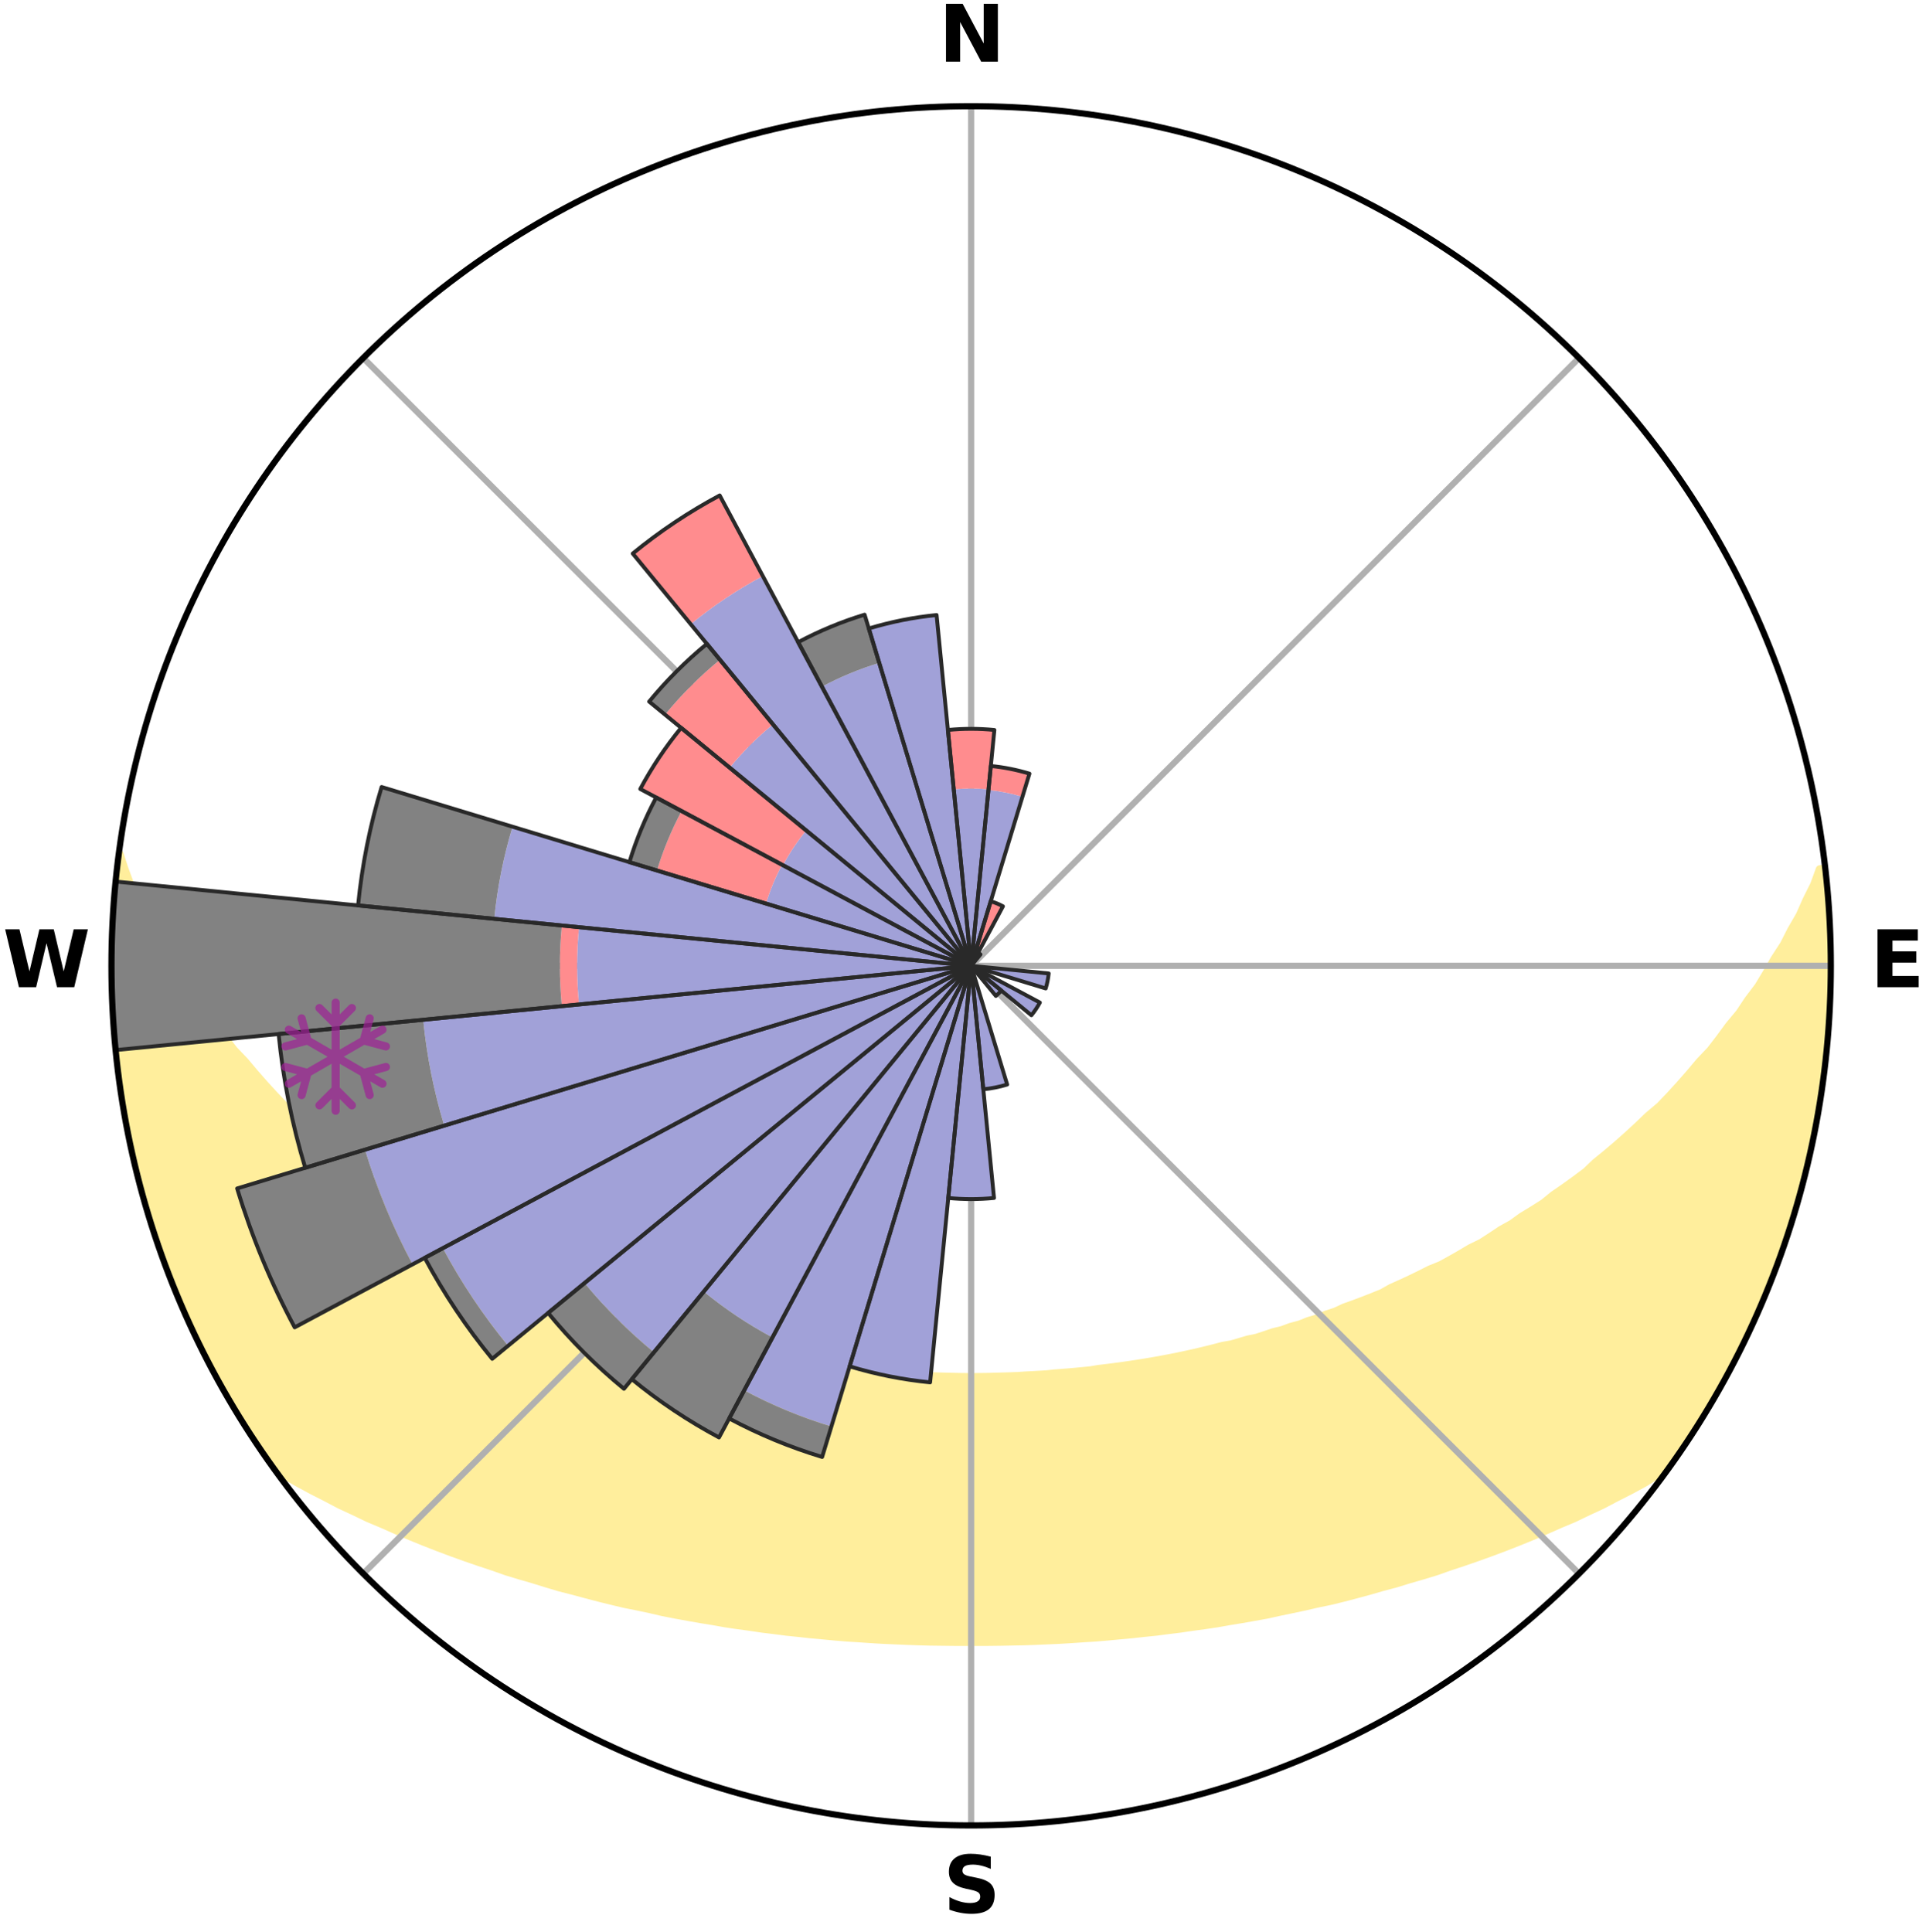 <?xml version="1.0" encoding="utf-8" standalone="no"?>
<!DOCTYPE svg PUBLIC "-//W3C//DTD SVG 1.1//EN"
  "http://www.w3.org/Graphics/SVG/1.1/DTD/svg11.dtd">
<svg xmlns:xlink="http://www.w3.org/1999/xlink" width="248.41pt" height="249.158pt" viewBox="0 0 248.41 249.158" xmlns="http://www.w3.org/2000/svg" version="1.1">
 <title>Ski Rose for Skigebiet Ehrwalder Wettersteinbahnen</title>
 <defs>
  <style type="text/css">*{stroke-linejoin: round; stroke-linecap: butt}</style>
 </defs>
 <g id="figure_1">
  <g id="patch_1">
   <path d="M 0 249.158 
L 248.41 249.158 
L 248.41 0 
L 0 0 
z
" style="fill: #ffffff"/>
  </g>
  <g id="axes_1">
   <g id="patch_2">
    <path d="M 236.135 124.579 
C 236.135 110.018 233.267 95.599 227.695 82.147 
C 222.122 68.695 213.955 56.471 203.659 46.175 
C 193.363 35.879 181.139 27.711 167.687 22.139 
C 154.235 16.567 139.815 13.699 125.255 13.699 
C 110.694 13.699 96.275 16.567 82.823 22.139 
C 69.371 27.711 57.147 35.879 46.851 46.175 
C 36.555 56.471 28.387 68.695 22.815 82.147 
C 17.243 95.599 14.375 110.018 14.375 124.579 
C 14.375 139.14 17.243 153.559 22.815 167.011 
C 28.387 180.463 36.555 192.687 46.851 202.983 
C 57.147 213.279 69.371 221.447 82.823 227.019 
C 96.275 232.591 110.694 235.459 125.255 235.459 
C 139.815 235.459 154.235 232.591 167.687 227.019 
C 181.139 221.447 193.363 213.279 203.659 202.983 
C 213.955 192.687 222.122 180.463 227.695 167.011 
C 233.267 153.559 236.135 139.14 236.135 124.579 
M 125.255 124.579 
C 125.255 124.579 125.255 124.579 125.255 124.579 
C 125.255 124.579 125.255 124.579 125.255 124.579 
C 125.255 124.579 125.255 124.579 125.255 124.579 
C 125.255 124.579 125.255 124.579 125.255 124.579 
C 125.255 124.579 125.255 124.579 125.255 124.579 
C 125.255 124.579 125.255 124.579 125.255 124.579 
C 125.255 124.579 125.255 124.579 125.255 124.579 
C 125.255 124.579 125.255 124.579 125.255 124.579 
C 125.255 124.579 125.255 124.579 125.255 124.579 
C 125.255 124.579 125.255 124.579 125.255 124.579 
C 125.255 124.579 125.255 124.579 125.255 124.579 
C 125.255 124.579 125.255 124.579 125.255 124.579 
C 125.255 124.579 125.255 124.579 125.255 124.579 
C 125.255 124.579 125.255 124.579 125.255 124.579 
C 125.255 124.579 125.255 124.579 125.255 124.579 
C 125.255 124.579 125.255 124.579 125.255 124.579 
z
" style="fill: #ffffff"/>
   </g>
   <g id="PolyCollection_1">
    <defs>
     <path id="m1f64e66a11" d="M 235.41 -137.13 
L 234.696 -137.048 
L 233.968 -135.047 
L 232.977 -133.057 
L 232.119 -131.115 
L 231.011 -129.196 
L 230.059 -127.323 
L 228.864 -125.483 
L 227.837 -123.684 
L 226.776 -121.921 
L 225.477 -120.203 
L 224.355 -118.518 
L 222.999 -116.886 
L 221.822 -115.281 
L 220.62 -113.714 
L 219.191 -112.212 
L 217.944 -110.727 
L 216.676 -109.28 
L 215.39 -107.874 
L 214.085 -106.506 
L 212.565 -105.223 
L 211.229 -103.938 
L 209.88 -102.694 
L 208.518 -101.488 
L 207.144 -100.322 
L 205.761 -99.196 
L 204.555 -98.045 
L 203.153 -96.994 
L 201.745 -95.981 
L 200.331 -95.006 
L 199.091 -93.995 
L 197.668 -93.093 
L 196.244 -92.227 
L 194.989 -91.318 
L 193.562 -90.523 
L 192.3 -89.678 
L 191.035 -88.863 
L 189.611 -88.168 
L 188.346 -87.416 
L 187.08 -86.693 
L 185.814 -85.998 
L 184.405 -85.428 
L 183.146 -84.792 
L 181.889 -84.182 
L 180.636 -83.599 
L 179.387 -83.042 
L 178.27 -82.409 
L 177.027 -81.901 
L 175.79 -81.418 
L 174.56 -80.957 
L 173.337 -80.52 
L 172.231 -80.001 
L 171.02 -79.606 
L 169.919 -79.128 
L 168.722 -78.774 
L 167.629 -78.336 
L 166.447 -78.02 
L 165.363 -77.618 
L 164.198 -77.337 
L 163.124 -76.971 
L 162.054 -76.621 
L 160.914 -76.388 
L 159.856 -76.07 
L 158.802 -75.768 
L 157.69 -75.576 
L 156.648 -75.301 
L 155.612 -75.041 
L 154.581 -74.794 
L 153.554 -74.56 
L 152.533 -74.338 
L 151.518 -74.128 
L 150.507 -73.93 
L 149.502 -73.743 
L 148.502 -73.567 
L 147.508 -73.401 
L 146.519 -73.244 
L 145.534 -73.097 
L 144.555 -72.958 
L 143.581 -72.828 
L 142.611 -72.706 
L 141.646 -72.592 
L 140.702 -72.429 
L 139.744 -72.333 
L 138.79 -72.243 
L 137.84 -72.159 
L 136.893 -72.082 
L 135.95 -72.01 
L 135.017 -71.908 
L 134.078 -71.851 
L 133.143 -71.799 
L 132.21 -71.753 
L 131.281 -71.688 
L 130.351 -71.654 
L 129.422 -71.625 
L 128.495 -71.601 
L 127.569 -71.572 
L 126.643 -71.56 
L 125.718 -71.552 
L 124.792 -71.552 
L 123.867 -71.561 
L 122.941 -71.581 
L 122.015 -71.602 
L 121.087 -71.627 
L 120.159 -71.657 
L 119.232 -71.713 
L 118.301 -71.756 
L 117.367 -71.803 
L 116.432 -71.856 
L 115.5 -71.949 
L 114.561 -72.016 
L 113.618 -72.088 
L 112.672 -72.166 
L 111.722 -72.25 
L 110.782 -72.393 
L 109.826 -72.493 
L 108.866 -72.6 
L 107.901 -72.715 
L 106.932 -72.837 
L 105.958 -72.968 
L 104.979 -73.107 
L 104.025 -73.327 
L 103.039 -73.486 
L 102.048 -73.655 
L 101.051 -73.835 
L 100.049 -74.024 
L 99.042 -74.225 
L 98.03 -74.437 
L 96.963 -74.573 
L 95.937 -74.807 
L 94.906 -75.055 
L 93.87 -75.315 
L 92.83 -75.59 
L 91.784 -75.879 
L 90.734 -76.183 
L 89.607 -76.403 
L 88.544 -76.737 
L 87.478 -77.087 
L 86.325 -77.353 
L 85.248 -77.737 
L 84.077 -78.036 
L 82.991 -78.456 
L 81.804 -78.792 
L 80.71 -79.249 
L 79.508 -79.624 
L 78.407 -80.122 
L 77.192 -80.538 
L 75.97 -80.976 
L 74.861 -81.538 
L 73.629 -82.022 
L 72.391 -82.529 
L 71.147 -83.061 
L 69.899 -83.618 
L 68.647 -84.201 
L 67.391 -84.811 
L 66.133 -85.447 
L 64.873 -86.112 
L 63.612 -86.804 
L 62.35 -87.526 
L 60.933 -88.187 
L 59.67 -88.969 
L 58.409 -89.781 
L 56.986 -90.541 
L 55.729 -91.417 
L 54.306 -92.246 
L 53.058 -93.187 
L 51.639 -94.087 
L 50.403 -95.094 
L 48.994 -96.066 
L 47.589 -97.076 
L 46.191 -98.125 
L 44.801 -99.212 
L 43.419 -100.338 
L 42.24 -101.557 
L 40.881 -102.759 
L 39.536 -104 
L 38.006 -105.236 
L 36.688 -106.56 
L 35.386 -107.923 
L 34.102 -109.325 
L 32.838 -110.767 
L 31.594 -112.248 
L 30.168 -113.745 
L 28.969 -115.308 
L 27.795 -116.909 
L 26.441 -118.535 
L 25.321 -120.216 
L 24.025 -121.928 
L 22.966 -123.686 
L 21.94 -125.481 
L 20.746 -127.316 
L 19.795 -129.184 
L 18.686 -131.097 
L 17.826 -133.034 
L 16.828 -135.019 
L 16.092 -137.017 
L 15.43 -139.038 
L 15.43 -139.038 
L 15.43 -139.038 
L 15.123 -137.127 
L 14.953 -135.2 
L 14.816 -133.271 
L 14.608 -131.347 
L 14.536 -129.413 
L 14.498 -127.479 
L 14.389 -125.547 
L 14.415 -123.612 
L 14.473 -121.678 
L 14.563 -119.746 
L 14.586 -117.81 
L 14.739 -115.881 
L 14.922 -113.955 
L 15.136 -112.033 
L 15.464 -110.125 
L 15.649 -108.198 
L 15.956 -106.289 
L 16.293 -104.384 
L 16.66 -102.485 
L 17.056 -100.592 
L 17.482 -98.705 
L 17.938 -96.825 
L 18.425 -94.953 
L 18.942 -93.088 
L 19.58 -91.26 
L 20.158 -89.414 
L 20.767 -87.578 
L 21.406 -85.752 
L 22.166 -83.971 
L 22.867 -82.169 
L 23.578 -80.369 
L 24.428 -78.629 
L 25.225 -76.867 
L 26.056 -75.12 
L 26.912 -73.385 
L 27.818 -71.675 
L 28.76 -69.985 
L 29.738 -68.315 
L 30.736 -66.658 
L 31.745 -65.006 
L 32.8 -63.384 
L 33.878 -61.777 
L 34.992 -60.195 
L 36.552 -58.942 
L 38.362 -57.904 
L 40.189 -56.915 
L 42.034 -55.977 
L 43.827 -55.033 
L 45.679 -54.176 
L 47.478 -53.309 
L 49.333 -52.532 
L 51.129 -51.736 
L 52.923 -50.974 
L 54.714 -50.244 
L 56.5 -49.546 
L 58.281 -48.878 
L 60.056 -48.24 
L 61.824 -47.631 
L 63.585 -47.049 
L 65.298 -46.442 
L 67.045 -45.913 
L 68.784 -45.41 
L 70.482 -44.884 
L 72.171 -44.378 
L 73.885 -43.945 
L 75.564 -43.491 
L 77.232 -43.053 
L 78.897 -42.642 
L 80.552 -42.247 
L 82.224 -41.917 
L 83.866 -41.567 
L 85.481 -41.191 
L 87.107 -40.872 
L 88.73 -40.577 
L 90.342 -40.293 
L 91.951 -40.032 
L 93.538 -39.748 
L 95.131 -39.512 
L 96.72 -39.298 
L 98.292 -39.063 
L 99.867 -38.871 
L 101.43 -38.668 
L 102.996 -38.51 
L 104.55 -38.336 
L 106.104 -38.196 
L 107.65 -38.05 
L 109.193 -37.919 
L 110.737 -37.823 
L 112.273 -37.717 
L 113.807 -37.625 
L 115.34 -37.555 
L 116.869 -37.488 
L 118.396 -37.434 
L 119.922 -37.392 
L 121.447 -37.373 
L 122.971 -37.354 
L 124.494 -37.347 
L 126.016 -37.347 
L 127.539 -37.354 
L 129.062 -37.372 
L 130.587 -37.403 
L 132.113 -37.433 
L 133.641 -37.487 
L 135.17 -37.554 
L 136.703 -37.624 
L 138.237 -37.716 
L 139.773 -37.822 
L 141.317 -37.917 
L 142.86 -38.048 
L 144.406 -38.194 
L 145.96 -38.334 
L 147.514 -38.508 
L 149.081 -38.665 
L 150.643 -38.868 
L 152.219 -39.061 
L 153.79 -39.295 
L 155.38 -39.509 
L 156.973 -39.745 
L 158.56 -40.029 
L 160.169 -40.29 
L 161.781 -40.575 
L 163.404 -40.869 
L 165.013 -41.225 
L 166.645 -41.564 
L 168.288 -41.914 
L 169.934 -42.291 
L 171.614 -42.639 
L 173.28 -43.049 
L 174.948 -43.487 
L 176.627 -43.941 
L 178.308 -44.425 
L 180.03 -44.881 
L 181.729 -45.405 
L 183.468 -45.909 
L 185.215 -46.437 
L 186.928 -47.046 
L 188.689 -47.627 
L 190.457 -48.237 
L 192.232 -48.875 
L 194.013 -49.542 
L 195.799 -50.241 
L 197.59 -50.97 
L 199.384 -51.732 
L 201.181 -52.528 
L 203.037 -53.305 
L 204.836 -54.172 
L 206.687 -55.029 
L 208.48 -55.974 
L 210.325 -56.911 
L 212.152 -57.9 
L 213.902 -58.984 
L 215.509 -60.202 
L 216.632 -61.777 
L 217.703 -63.389 
L 218.718 -65.036 
L 219.786 -66.65 
L 220.776 -68.313 
L 221.709 -70.008 
L 222.65 -71.698 
L 223.54 -73.415 
L 224.379 -75.157 
L 225.312 -76.854 
L 226.101 -78.621 
L 226.921 -80.373 
L 227.693 -82.148 
L 228.418 -83.942 
L 229.096 -85.754 
L 229.727 -87.583 
L 230.311 -89.428 
L 230.961 -91.25 
L 231.504 -93.106 
L 232.079 -94.954 
L 232.488 -96.847 
L 233.02 -98.707 
L 233.484 -100.585 
L 233.789 -102.498 
L 234.196 -104.388 
L 234.548 -106.29 
L 234.878 -108.196 
L 235.168 -110.109 
L 235.412 -112.028 
L 235.621 -113.952 
L 235.625 -115.893 
L 235.763 -117.82 
L 235.865 -119.75 
L 235.931 -121.681 
L 235.963 -123.613 
L 235.959 -125.545 
L 235.92 -127.477 
L 236.029 -129.416 
L 235.922 -131.348 
L 235.783 -133.278 
L 235.613 -135.205 
L 235.41 -137.13 
z
" style="stroke: #ffee9c"/>
    </defs>
    <g clip-path="url(#p38018a8741)">
     <use xlink:href="#m1f64e66a11" x="0" y="249.158" style="fill: #ffee9c; stroke: #ffee9c"/>
    </g>
   </g>
   <g id="matplotlib.axis_1">
    <g id="xtick_1">
     <g id="line2d_1">
      <path d="M 125.255 124.579 
L 125.255 13.699 
" clip-path="url(#p38018a8741)" style="fill: none; stroke: #b0b0b0; stroke-width: 0.8; stroke-linecap: square"/>
     </g>
     <g id="text_1">
      <!-- N -->
      <g transform="translate(121.07 7.958) scale(0.1 -0.1)">
       <defs>
        <path id="DejaVuSans-Bold-4e" d="M 588 4666 
L 1931 4666 
L 3628 1466 
L 3628 4666 
L 4769 4666 
L 4769 0 
L 3425 0 
L 1728 3200 
L 1728 0 
L 588 0 
L 588 4666 
z
" transform="scale(0.016)"/>
       </defs>
       <use xlink:href="#DejaVuSans-Bold-4e"/>
      </g>
     </g>
    </g>
    <g id="xtick_2">
     <g id="line2d_2">
      <path d="M 125.255 124.579 
L 203.659 46.175 
" clip-path="url(#p38018a8741)" style="fill: none; stroke: #b0b0b0; stroke-width: 0.8; stroke-linecap: square"/>
     </g>
    </g>
    <g id="xtick_3">
     <g id="line2d_3">
      <path d="M 125.255 124.579 
L 236.135 124.579 
" clip-path="url(#p38018a8741)" style="fill: none; stroke: #b0b0b0; stroke-width: 0.8; stroke-linecap: square"/>
     </g>
     <g id="text_2">
      <!-- E -->
      <g transform="translate(241.219 127.338) scale(0.1 -0.1)">
       <defs>
        <path id="DejaVuSans-Bold-45" d="M 588 4666 
L 3834 4666 
L 3834 3756 
L 1791 3756 
L 1791 2888 
L 3713 2888 
L 3713 1978 
L 1791 1978 
L 1791 909 
L 3903 909 
L 3903 0 
L 588 0 
L 588 4666 
z
" transform="scale(0.016)"/>
       </defs>
       <use xlink:href="#DejaVuSans-Bold-45"/>
      </g>
     </g>
    </g>
    <g id="xtick_4">
     <g id="line2d_4">
      <path d="M 125.255 124.579 
L 203.659 202.983 
" clip-path="url(#p38018a8741)" style="fill: none; stroke: #b0b0b0; stroke-width: 0.8; stroke-linecap: square"/>
     </g>
    </g>
    <g id="xtick_5">
     <g id="line2d_5">
      <path d="M 125.255 124.579 
L 125.255 235.459 
" clip-path="url(#p38018a8741)" style="fill: none; stroke: #b0b0b0; stroke-width: 0.8; stroke-linecap: square"/>
     </g>
     <g id="text_3">
      <!-- S -->
      <g transform="translate(121.654 246.718) scale(0.1 -0.1)">
       <defs>
        <path id="DejaVuSans-Bold-53" d="M 3834 4519 
L 3834 3531 
Q 3450 3703 3084 3790 
Q 2719 3878 2394 3878 
Q 1963 3878 1756 3759 
Q 1550 3641 1550 3391 
Q 1550 3203 1689 3098 
Q 1828 2994 2194 2919 
L 2706 2816 
Q 3484 2659 3812 2340 
Q 4141 2022 4141 1434 
Q 4141 663 3683 286 
Q 3225 -91 2284 -91 
Q 1841 -91 1394 -6 
Q 947 78 500 244 
L 500 1259 
Q 947 1022 1364 901 
Q 1781 781 2169 781 
Q 2563 781 2772 912 
Q 2981 1044 2981 1288 
Q 2981 1506 2839 1625 
Q 2697 1744 2272 1838 
L 1806 1941 
Q 1106 2091 782 2419 
Q 459 2747 459 3303 
Q 459 4000 909 4375 
Q 1359 4750 2203 4750 
Q 2588 4750 2994 4692 
Q 3400 4634 3834 4519 
z
" transform="scale(0.016)"/>
       </defs>
       <use xlink:href="#DejaVuSans-Bold-53"/>
      </g>
     </g>
    </g>
    <g id="xtick_6">
     <g id="line2d_6">
      <path d="M 125.255 124.579 
L 46.851 202.983 
" clip-path="url(#p38018a8741)" style="fill: none; stroke: #b0b0b0; stroke-width: 0.8; stroke-linecap: square"/>
     </g>
    </g>
    <g id="xtick_7">
     <g id="line2d_7">
      <path d="M 125.255 124.579 
L 14.375 124.579 
" clip-path="url(#p38018a8741)" style="fill: none; stroke: #b0b0b0; stroke-width: 0.8; stroke-linecap: square"/>
     </g>
     <g id="text_4">
      <!-- W -->
      <g transform="translate(0.36 127.338) scale(0.1 -0.1)">
       <defs>
        <path id="DejaVuSans-Bold-57" d="M 191 4666 
L 1344 4666 
L 2150 1275 
L 2950 4666 
L 4109 4666 
L 4909 1275 
L 5716 4666 
L 6859 4666 
L 5759 0 
L 4372 0 
L 3525 3547 
L 2688 0 
L 1300 0 
L 191 4666 
z
" transform="scale(0.016)"/>
       </defs>
       <use xlink:href="#DejaVuSans-Bold-57"/>
      </g>
     </g>
    </g>
    <g id="xtick_8">
     <g id="line2d_8">
      <path d="M 125.255 124.579 
L 46.851 46.175 
" clip-path="url(#p38018a8741)" style="fill: none; stroke: #b0b0b0; stroke-width: 0.8; stroke-linecap: square"/>
     </g>
    </g>
   </g>
   <g id="matplotlib.axis_2"/>
   <g id="patch_3">
    <path d="M 125.255 124.579 
C 125.255 124.579 125.255 124.579 125.255 124.579 
C 125.255 124.579 125.255 124.579 125.255 124.579 
L 125.255 124.579 
C 125.255 124.579 125.255 124.579 125.255 124.579 
C 125.255 124.579 125.255 124.579 125.255 124.579 
z
" clip-path="url(#p38018a8741)" style="fill: #d9d9d9"/>
   </g>
   <g id="patch_4">
    <path d="M 125.255 124.579 
C 125.255 124.579 125.255 124.579 125.255 124.579 
C 125.255 124.579 125.255 124.579 125.255 124.579 
L 125.255 124.579 
C 125.255 124.579 125.255 124.579 125.255 124.579 
C 125.255 124.579 125.255 124.579 125.255 124.579 
z
" clip-path="url(#p38018a8741)" style="fill: #d9d9d9"/>
   </g>
   <g id="patch_5">
    <path d="M 125.255 124.579 
C 125.255 124.579 125.255 124.579 125.255 124.579 
C 125.255 124.579 125.255 124.579 125.255 124.579 
L 125.255 124.579 
C 125.255 124.579 125.255 124.579 125.255 124.579 
C 125.255 124.579 125.255 124.579 125.255 124.579 
z
" clip-path="url(#p38018a8741)" style="fill: #d9d9d9"/>
   </g>
   <g id="patch_6">
    <path d="M 125.255 124.579 
C 125.255 124.579 125.255 124.579 125.255 124.579 
C 125.255 124.579 125.255 124.579 125.255 124.579 
L 125.255 124.579 
C 125.255 124.579 125.255 124.579 125.255 124.579 
C 125.255 124.579 125.255 124.579 125.255 124.579 
z
" clip-path="url(#p38018a8741)" style="fill: #d9d9d9"/>
   </g>
   <g id="patch_7">
    <path d="M 125.255 124.579 
C 125.255 124.579 125.255 124.579 125.255 124.579 
C 125.255 124.579 125.255 124.579 125.255 124.579 
L 125.255 124.579 
C 125.255 124.579 125.255 124.579 125.255 124.579 
C 125.255 124.579 125.255 124.579 125.255 124.579 
z
" clip-path="url(#p38018a8741)" style="fill: #d9d9d9"/>
   </g>
   <g id="patch_8">
    <path d="M 125.255 124.579 
C 125.255 124.579 125.255 124.579 125.255 124.579 
C 125.255 124.579 125.255 124.579 125.255 124.579 
L 125.255 124.579 
C 125.255 124.579 125.255 124.579 125.255 124.579 
C 125.255 124.579 125.255 124.579 125.255 124.579 
z
" clip-path="url(#p38018a8741)" style="fill: #d9d9d9"/>
   </g>
   <g id="patch_9">
    <path d="M 125.255 124.579 
C 125.255 124.579 125.255 124.579 125.255 124.579 
C 125.255 124.579 125.255 124.579 125.255 124.579 
L 125.255 124.579 
C 125.255 124.579 125.255 124.579 125.255 124.579 
C 125.255 124.579 125.255 124.579 125.255 124.579 
z
" clip-path="url(#p38018a8741)" style="fill: #d9d9d9"/>
   </g>
   <g id="patch_10">
    <path d="M 125.255 124.579 
C 125.255 124.579 125.255 124.579 125.255 124.579 
C 125.255 124.579 125.255 124.579 125.255 124.579 
L 125.255 124.579 
C 125.255 124.579 125.255 124.579 125.255 124.579 
C 125.255 124.579 125.255 124.579 125.255 124.579 
z
" clip-path="url(#p38018a8741)" style="fill: #d9d9d9"/>
   </g>
   <g id="patch_11">
    <path d="M 125.255 124.579 
C 125.255 124.579 125.255 124.579 125.255 124.579 
C 125.255 124.579 125.255 124.579 125.255 124.579 
L 125.255 124.579 
C 125.255 124.579 125.255 124.579 125.255 124.579 
C 125.255 124.579 125.255 124.579 125.255 124.579 
z
" clip-path="url(#p38018a8741)" style="fill: #d9d9d9"/>
   </g>
   <g id="patch_12">
    <path d="M 125.255 124.579 
C 125.255 124.579 125.255 124.579 125.255 124.579 
C 125.255 124.579 125.255 124.579 125.255 124.579 
L 125.255 124.579 
C 125.255 124.579 125.255 124.579 125.255 124.579 
C 125.255 124.579 125.255 124.579 125.255 124.579 
z
" clip-path="url(#p38018a8741)" style="fill: #d9d9d9"/>
   </g>
   <g id="patch_13">
    <path d="M 125.255 124.579 
C 125.255 124.579 125.255 124.579 125.255 124.579 
C 125.255 124.579 125.255 124.579 125.255 124.579 
L 125.255 124.579 
C 125.255 124.579 125.255 124.579 125.255 124.579 
C 125.255 124.579 125.255 124.579 125.255 124.579 
z
" clip-path="url(#p38018a8741)" style="fill: #d9d9d9"/>
   </g>
   <g id="patch_14">
    <path d="M 125.255 124.579 
C 125.255 124.579 125.255 124.579 125.255 124.579 
C 125.255 124.579 125.255 124.579 125.255 124.579 
L 125.255 124.579 
C 125.255 124.579 125.255 124.579 125.255 124.579 
C 125.255 124.579 125.255 124.579 125.255 124.579 
z
" clip-path="url(#p38018a8741)" style="fill: #d9d9d9"/>
   </g>
   <g id="patch_15">
    <path d="M 125.255 124.579 
C 125.255 124.579 125.255 124.579 125.255 124.579 
C 125.255 124.579 125.255 124.579 125.255 124.579 
L 125.255 124.579 
C 125.255 124.579 125.255 124.579 125.255 124.579 
C 125.255 124.579 125.255 124.579 125.255 124.579 
z
" clip-path="url(#p38018a8741)" style="fill: #d9d9d9"/>
   </g>
   <g id="patch_16">
    <path d="M 125.255 124.579 
C 125.255 124.579 125.255 124.579 125.255 124.579 
C 125.255 124.579 125.255 124.579 125.255 124.579 
L 125.255 124.579 
C 125.255 124.579 125.255 124.579 125.255 124.579 
C 125.255 124.579 125.255 124.579 125.255 124.579 
z
" clip-path="url(#p38018a8741)" style="fill: #d9d9d9"/>
   </g>
   <g id="patch_17">
    <path d="M 125.255 124.579 
C 125.255 124.579 125.255 124.579 125.255 124.579 
C 125.255 124.579 125.255 124.579 125.255 124.579 
L 125.255 124.579 
C 125.255 124.579 125.255 124.579 125.255 124.579 
C 125.255 124.579 125.255 124.579 125.255 124.579 
z
" clip-path="url(#p38018a8741)" style="fill: #d9d9d9"/>
   </g>
   <g id="patch_18">
    <path d="M 125.255 124.579 
C 125.255 124.579 125.255 124.579 125.255 124.579 
C 125.255 124.579 125.255 124.579 125.255 124.579 
L 125.255 124.579 
C 125.255 124.579 125.255 124.579 125.255 124.579 
C 125.255 124.579 125.255 124.579 125.255 124.579 
z
" clip-path="url(#p38018a8741)" style="fill: #d9d9d9"/>
   </g>
   <g id="patch_19">
    <path d="M 125.255 124.579 
C 125.255 124.579 125.255 124.579 125.255 124.579 
C 125.255 124.579 125.255 124.579 125.255 124.579 
L 125.255 124.579 
C 125.255 124.579 125.255 124.579 125.255 124.579 
C 125.255 124.579 125.255 124.579 125.255 124.579 
z
" clip-path="url(#p38018a8741)" style="fill: #d9d9d9"/>
   </g>
   <g id="patch_20">
    <path d="M 125.255 124.579 
C 125.255 124.579 125.255 124.579 125.255 124.579 
C 125.255 124.579 125.255 124.579 125.255 124.579 
L 125.255 124.579 
C 125.255 124.579 125.255 124.579 125.255 124.579 
C 125.255 124.579 125.255 124.579 125.255 124.579 
z
" clip-path="url(#p38018a8741)" style="fill: #d9d9d9"/>
   </g>
   <g id="patch_21">
    <path d="M 125.255 124.579 
C 125.255 124.579 125.255 124.579 125.255 124.579 
C 125.255 124.579 125.255 124.579 125.255 124.579 
L 125.255 124.579 
C 125.255 124.579 125.255 124.579 125.255 124.579 
C 125.255 124.579 125.255 124.579 125.255 124.579 
z
" clip-path="url(#p38018a8741)" style="fill: #d9d9d9"/>
   </g>
   <g id="patch_22">
    <path d="M 125.255 124.579 
C 125.255 124.579 125.255 124.579 125.255 124.579 
C 125.255 124.579 125.255 124.579 125.255 124.579 
L 125.255 124.579 
C 125.255 124.579 125.255 124.579 125.255 124.579 
C 125.255 124.579 125.255 124.579 125.255 124.579 
z
" clip-path="url(#p38018a8741)" style="fill: #d9d9d9"/>
   </g>
   <g id="patch_23">
    <path d="M 125.255 124.579 
C 125.255 124.579 125.255 124.579 125.255 124.579 
C 125.255 124.579 125.255 124.579 125.255 124.579 
L 125.255 124.579 
C 125.255 124.579 125.255 124.579 125.255 124.579 
C 125.255 124.579 125.255 124.579 125.255 124.579 
z
" clip-path="url(#p38018a8741)" style="fill: #d9d9d9"/>
   </g>
   <g id="patch_24">
    <path d="M 125.255 124.579 
C 125.255 124.579 125.255 124.579 125.255 124.579 
C 125.255 124.579 125.255 124.579 125.255 124.579 
L 125.255 124.579 
C 125.255 124.579 125.255 124.579 125.255 124.579 
C 125.255 124.579 125.255 124.579 125.255 124.579 
z
" clip-path="url(#p38018a8741)" style="fill: #d9d9d9"/>
   </g>
   <g id="patch_25">
    <path d="M 125.255 124.579 
C 125.255 124.579 125.255 124.579 125.255 124.579 
C 125.255 124.579 125.255 124.579 125.255 124.579 
L 125.255 124.579 
C 125.255 124.579 125.255 124.579 125.255 124.579 
C 125.255 124.579 125.255 124.579 125.255 124.579 
z
" clip-path="url(#p38018a8741)" style="fill: #d9d9d9"/>
   </g>
   <g id="patch_26">
    <path d="M 125.255 124.579 
C 125.255 124.579 125.255 124.579 125.255 124.579 
C 125.255 124.579 125.255 124.579 125.255 124.579 
L 125.255 124.579 
C 125.255 124.579 125.255 124.579 125.255 124.579 
C 125.255 124.579 125.255 124.579 125.255 124.579 
z
" clip-path="url(#p38018a8741)" style="fill: #d9d9d9"/>
   </g>
   <g id="patch_27">
    <path d="M 125.255 124.579 
C 125.255 124.579 125.255 124.579 125.255 124.579 
C 125.255 124.579 125.255 124.579 125.255 124.579 
L 125.255 124.579 
C 125.255 124.579 125.255 124.579 125.255 124.579 
C 125.255 124.579 125.255 124.579 125.255 124.579 
z
" clip-path="url(#p38018a8741)" style="fill: #d9d9d9"/>
   </g>
   <g id="patch_28">
    <path d="M 125.255 124.579 
C 125.255 124.579 125.255 124.579 125.255 124.579 
C 125.255 124.579 125.255 124.579 125.255 124.579 
L 125.255 124.579 
C 125.255 124.579 125.255 124.579 125.255 124.579 
C 125.255 124.579 125.255 124.579 125.255 124.579 
z
" clip-path="url(#p38018a8741)" style="fill: #d9d9d9"/>
   </g>
   <g id="patch_29">
    <path d="M 125.255 124.579 
C 125.255 124.579 125.255 124.579 125.255 124.579 
C 125.255 124.579 125.255 124.579 125.255 124.579 
L 125.255 124.579 
C 125.255 124.579 125.255 124.579 125.255 124.579 
C 125.255 124.579 125.255 124.579 125.255 124.579 
z
" clip-path="url(#p38018a8741)" style="fill: #d9d9d9"/>
   </g>
   <g id="patch_30">
    <path d="M 125.255 124.579 
C 125.255 124.579 125.255 124.579 125.255 124.579 
C 125.255 124.579 125.255 124.579 125.255 124.579 
L 125.255 124.579 
C 125.255 124.579 125.255 124.579 125.255 124.579 
C 125.255 124.579 125.255 124.579 125.255 124.579 
z
" clip-path="url(#p38018a8741)" style="fill: #d9d9d9"/>
   </g>
   <g id="patch_31">
    <path d="M 125.255 124.579 
C 125.255 124.579 125.255 124.579 125.255 124.579 
C 125.255 124.579 125.255 124.579 125.255 124.579 
L 125.255 124.579 
C 125.255 124.579 125.255 124.579 125.255 124.579 
C 125.255 124.579 125.255 124.579 125.255 124.579 
z
" clip-path="url(#p38018a8741)" style="fill: #d9d9d9"/>
   </g>
   <g id="patch_32">
    <path d="M 125.255 124.579 
C 125.255 124.579 125.255 124.579 125.255 124.579 
C 125.255 124.579 125.255 124.579 125.255 124.579 
L 125.255 124.579 
C 125.255 124.579 125.255 124.579 125.255 124.579 
C 125.255 124.579 125.255 124.579 125.255 124.579 
z
" clip-path="url(#p38018a8741)" style="fill: #d9d9d9"/>
   </g>
   <g id="patch_33">
    <path d="M 125.255 124.579 
C 125.255 124.579 125.255 124.579 125.255 124.579 
C 125.255 124.579 125.255 124.579 125.255 124.579 
L 125.255 124.579 
C 125.255 124.579 125.255 124.579 125.255 124.579 
C 125.255 124.579 125.255 124.579 125.255 124.579 
z
" clip-path="url(#p38018a8741)" style="fill: #d9d9d9"/>
   </g>
   <g id="patch_34">
    <path d="M 125.255 124.579 
C 125.255 124.579 125.255 124.579 125.255 124.579 
C 125.255 124.579 125.255 124.579 125.255 124.579 
L 125.255 124.579 
C 125.255 124.579 125.255 124.579 125.255 124.579 
C 125.255 124.579 125.255 124.579 125.255 124.579 
z
" clip-path="url(#p38018a8741)" style="fill: #d9d9d9"/>
   </g>
   <g id="patch_35">
    <path d="M 125.255 124.579 
C 125.255 124.579 125.255 124.579 125.255 124.579 
C 125.255 124.579 125.255 124.579 125.255 124.579 
L 127.497 101.818 
C 126.752 101.745 126.003 101.708 125.255 101.708 
C 124.506 101.708 123.758 101.745 123.013 101.818 
z
" clip-path="url(#p38018a8741)" style="fill: #a1a1d8"/>
   </g>
   <g id="patch_36">
    <path d="M 125.255 124.579 
C 125.255 124.579 125.255 124.579 125.255 124.579 
C 125.255 124.579 125.255 124.579 125.255 124.579 
L 131.871 102.768 
C 131.157 102.552 130.433 102.37 129.701 102.225 
C 128.97 102.079 128.231 101.97 127.489 101.897 
z
" clip-path="url(#p38018a8741)" style="fill: #a1a1d8"/>
   </g>
   <g id="patch_37">
    <path d="M 125.255 124.579 
C 125.255 124.579 125.255 124.579 125.255 124.579 
C 125.255 124.579 125.255 124.579 125.255 124.579 
L 125.255 124.579 
C 125.255 124.579 125.255 124.579 125.255 124.579 
C 125.255 124.579 125.255 124.579 125.255 124.579 
z
" clip-path="url(#p38018a8741)" style="fill: #a1a1d8"/>
   </g>
   <g id="patch_38">
    <path d="M 125.255 124.579 
C 125.255 124.579 125.255 124.579 125.255 124.579 
C 125.255 124.579 125.255 124.579 125.255 124.579 
L 126.46 123.111 
C 126.412 123.071 126.362 123.034 126.31 123 
C 126.258 122.965 126.205 122.933 126.15 122.904 
z
" clip-path="url(#p38018a8741)" style="fill: #a1a1d8"/>
   </g>
   <g id="patch_39">
    <path d="M 125.255 124.579 
C 125.255 124.579 125.255 124.579 125.255 124.579 
C 125.255 124.579 125.255 124.579 125.255 124.579 
L 125.255 124.579 
C 125.255 124.579 125.255 124.579 125.255 124.579 
C 125.255 124.579 125.255 124.579 125.255 124.579 
z
" clip-path="url(#p38018a8741)" style="fill: #a1a1d8"/>
   </g>
   <g id="patch_40">
    <path d="M 125.255 124.579 
C 125.255 124.579 125.255 124.579 125.255 124.579 
C 125.255 124.579 125.255 124.579 125.255 124.579 
L 125.255 124.579 
C 125.255 124.579 125.255 124.579 125.255 124.579 
C 125.255 124.579 125.255 124.579 125.255 124.579 
z
" clip-path="url(#p38018a8741)" style="fill: #a1a1d8"/>
   </g>
   <g id="patch_41">
    <path d="M 125.255 124.579 
C 125.255 124.579 125.255 124.579 125.255 124.579 
C 125.255 124.579 125.255 124.579 125.255 124.579 
L 125.255 124.579 
C 125.255 124.579 125.255 124.579 125.255 124.579 
C 125.255 124.579 125.255 124.579 125.255 124.579 
z
" clip-path="url(#p38018a8741)" style="fill: #a1a1d8"/>
   </g>
   <g id="patch_42">
    <path d="M 125.255 124.579 
C 125.255 124.579 125.255 124.579 125.255 124.579 
C 125.255 124.579 125.255 124.579 125.255 124.579 
L 125.255 124.579 
C 125.255 124.579 125.255 124.579 125.255 124.579 
C 125.255 124.579 125.255 124.579 125.255 124.579 
z
" clip-path="url(#p38018a8741)" style="fill: #a1a1d8"/>
   </g>
   <g id="patch_43">
    <path d="M 125.255 124.579 
C 125.255 124.579 125.255 124.579 125.255 124.579 
C 125.255 124.579 125.255 124.579 125.255 124.579 
L 125.255 124.579 
C 125.255 124.579 125.255 124.579 125.255 124.579 
C 125.255 124.579 125.255 124.579 125.255 124.579 
z
" clip-path="url(#p38018a8741)" style="fill: #a1a1d8"/>
   </g>
   <g id="patch_44">
    <path d="M 125.255 124.579 
C 125.255 124.579 125.255 124.579 125.255 124.579 
C 125.255 124.579 125.255 124.579 125.255 124.579 
L 134.872 127.497 
C 134.968 127.182 135.048 126.862 135.112 126.54 
C 135.176 126.217 135.225 125.892 135.257 125.564 
z
" clip-path="url(#p38018a8741)" style="fill: #a1a1d8"/>
   </g>
   <g id="patch_45">
    <path d="M 125.255 124.579 
C 125.255 124.579 125.255 124.579 125.255 124.579 
C 125.255 124.579 125.255 124.579 125.255 124.579 
L 125.255 124.579 
C 125.255 124.579 125.255 124.579 125.255 124.579 
C 125.255 124.579 125.255 124.579 125.255 124.579 
z
" clip-path="url(#p38018a8741)" style="fill: #a1a1d8"/>
   </g>
   <g id="patch_46">
    <path d="M 125.255 124.579 
C 125.255 124.579 125.255 124.579 125.255 124.579 
C 125.255 124.579 125.255 124.579 125.255 124.579 
L 133.024 130.955 
C 133.233 130.701 133.429 130.436 133.611 130.163 
C 133.794 129.889 133.963 129.607 134.118 129.317 
z
" clip-path="url(#p38018a8741)" style="fill: #a1a1d8"/>
   </g>
   <g id="patch_47">
    <path d="M 125.255 124.579 
C 125.255 124.579 125.255 124.579 125.255 124.579 
C 125.255 124.579 125.255 124.579 125.255 124.579 
L 128.443 128.464 
C 128.57 128.359 128.692 128.249 128.808 128.132 
C 128.924 128.016 129.035 127.894 129.139 127.767 
z
" clip-path="url(#p38018a8741)" style="fill: #a1a1d8"/>
   </g>
   <g id="patch_48">
    <path d="M 125.255 124.579 
C 125.255 124.579 125.255 124.579 125.255 124.579 
C 125.255 124.579 125.255 124.579 125.255 124.579 
L 125.255 124.579 
C 125.255 124.579 125.255 124.579 125.255 124.579 
C 125.255 124.579 125.255 124.579 125.255 124.579 
z
" clip-path="url(#p38018a8741)" style="fill: #a1a1d8"/>
   </g>
   <g id="patch_49">
    <path d="M 125.255 124.579 
C 125.255 124.579 125.255 124.579 125.255 124.579 
C 125.255 124.579 125.255 124.579 125.255 124.579 
L 125.255 124.579 
C 125.255 124.579 125.255 124.579 125.255 124.579 
C 125.255 124.579 125.255 124.579 125.255 124.579 
z
" clip-path="url(#p38018a8741)" style="fill: #a1a1d8"/>
   </g>
   <g id="patch_50">
    <path d="M 125.255 124.579 
C 125.255 124.579 125.255 124.579 125.255 124.579 
C 125.255 124.579 125.255 124.579 125.255 124.579 
L 126.824 140.506 
C 127.345 140.455 127.863 140.378 128.377 140.276 
C 128.891 140.174 129.399 140.046 129.901 139.894 
z
" clip-path="url(#p38018a8741)" style="fill: #a1a1d8"/>
   </g>
   <g id="patch_51">
    <path d="M 125.255 124.579 
C 125.255 124.579 125.255 124.579 125.255 124.579 
C 125.255 124.579 125.255 124.579 125.255 124.579 
L 122.305 154.525 
C 123.286 154.622 124.27 154.67 125.255 154.67 
C 126.24 154.67 127.224 154.622 128.204 154.525 
z
" clip-path="url(#p38018a8741)" style="fill: #a1a1d8"/>
   </g>
   <g id="patch_52">
    <path d="M 125.255 124.579 
C 125.255 124.579 125.255 124.579 125.255 124.579 
C 125.255 124.579 125.255 124.579 125.255 124.579 
L 109.583 176.244 
C 111.274 176.757 112.989 177.186 114.722 177.531 
C 116.455 177.876 118.204 178.135 119.963 178.309 
z
" clip-path="url(#p38018a8741)" style="fill: #a1a1d8"/>
   </g>
   <g id="patch_53">
    <path d="M 125.255 124.579 
C 125.255 124.579 125.255 124.579 125.255 124.579 
C 125.255 124.579 125.255 124.579 125.255 124.579 
L 95.981 179.346 
C 97.774 180.305 99.612 181.174 101.49 181.952 
C 103.368 182.73 105.283 183.415 107.228 184.005 
z
" clip-path="url(#p38018a8741)" style="fill: #a1a1d8"/>
   </g>
   <g id="patch_54">
    <path d="M 125.255 124.579 
C 125.255 124.579 125.255 124.579 125.255 124.579 
C 125.255 124.579 125.255 124.579 125.255 124.579 
L 90.772 166.597 
C 92.147 167.725 93.577 168.786 95.056 169.774 
C 96.536 170.763 98.063 171.678 99.632 172.517 
z
" clip-path="url(#p38018a8741)" style="fill: #a1a1d8"/>
   </g>
   <g id="patch_55">
    <path d="M 125.255 124.579 
C 125.255 124.579 125.255 124.579 125.255 124.579 
C 125.255 124.579 125.255 124.579 125.255 124.579 
L 75.4 165.494 
C 76.74 167.125 78.158 168.69 79.651 170.183 
C 81.144 171.676 82.709 173.094 84.34 174.433 
z
" clip-path="url(#p38018a8741)" style="fill: #a1a1d8"/>
   </g>
   <g id="patch_56">
    <path d="M 125.255 124.579 
C 125.255 124.579 125.255 124.579 125.255 124.579 
C 125.255 124.579 125.255 124.579 125.255 124.579 
L 57.11 161.003 
C 58.302 163.234 59.603 165.404 61.008 167.507 
C 62.414 169.61 63.921 171.643 65.525 173.598 
z
" clip-path="url(#p38018a8741)" style="fill: #a1a1d8"/>
   </g>
   <g id="patch_57">
    <path d="M 125.255 124.579 
C 125.255 124.579 125.255 124.579 125.255 124.579 
C 125.255 124.579 125.255 124.579 125.255 124.579 
L 47.079 148.294 
C 47.855 150.852 48.756 153.372 49.78 155.842 
C 50.803 158.312 51.947 160.731 53.207 163.089 
z
" clip-path="url(#p38018a8741)" style="fill: #a1a1d8"/>
   </g>
   <g id="patch_58">
    <path d="M 125.255 124.579 
C 125.255 124.579 125.255 124.579 125.255 124.579 
C 125.255 124.579 125.255 124.579 125.255 124.579 
L 54.581 131.54 
C 54.809 133.853 55.15 136.154 55.603 138.434 
C 56.057 140.713 56.622 142.97 57.297 145.194 
z
" clip-path="url(#p38018a8741)" style="fill: #a1a1d8"/>
   </g>
   <g id="patch_59">
    <path d="M 125.255 124.579 
C 125.255 124.579 125.255 124.579 125.255 124.579 
C 125.255 124.579 125.255 124.579 125.255 124.579 
L 74.677 119.598 
C 74.514 121.253 74.432 122.916 74.432 124.579 
C 74.432 126.243 74.514 127.905 74.677 129.561 
z
" clip-path="url(#p38018a8741)" style="fill: #a1a1d8"/>
   </g>
   <g id="patch_60">
    <path d="M 125.255 124.579 
C 125.255 124.579 125.255 124.579 125.255 124.579 
C 125.255 124.579 125.255 124.579 125.255 124.579 
L 66.107 106.637 
C 65.52 108.573 65.028 110.537 64.634 112.521 
C 64.239 114.505 63.942 116.507 63.744 118.521 
z
" clip-path="url(#p38018a8741)" style="fill: #a1a1d8"/>
   </g>
   <g id="patch_61">
    <path d="M 125.255 124.579 
C 125.255 124.579 125.255 124.579 125.255 124.579 
C 125.255 124.579 125.255 124.579 125.255 124.579 
L 100.865 111.543 
C 100.439 112.341 100.051 113.16 99.705 113.996 
C 99.359 114.832 99.054 115.685 98.791 116.551 
z
" clip-path="url(#p38018a8741)" style="fill: #a1a1d8"/>
   </g>
   <g id="patch_62">
    <path d="M 125.255 124.579 
C 125.255 124.579 125.255 124.579 125.255 124.579 
C 125.255 124.579 125.255 124.579 125.255 124.579 
L 103.978 107.118 
C 103.407 107.814 102.87 108.538 102.369 109.287 
C 101.869 110.037 101.405 110.81 100.981 111.604 
z
" clip-path="url(#p38018a8741)" style="fill: #a1a1d8"/>
   </g>
   <g id="patch_63">
    <path d="M 125.255 124.579 
C 125.255 124.579 125.255 124.579 125.255 124.579 
C 125.255 124.579 125.255 124.579 125.255 124.579 
L 99.694 93.434 
C 98.675 94.27 97.697 95.156 96.765 96.089 
C 95.832 97.021 94.946 97.999 94.109 99.019 
z
" clip-path="url(#p38018a8741)" style="fill: #a1a1d8"/>
   </g>
   <g id="patch_64">
    <path d="M 125.255 124.579 
C 125.255 124.579 125.255 124.579 125.255 124.579 
C 125.255 124.579 125.255 124.579 125.255 124.579 
L 98.38 74.299 
C 96.734 75.179 95.132 76.139 93.581 77.175 
C 92.029 78.212 90.529 79.324 89.087 80.508 
z
" clip-path="url(#p38018a8741)" style="fill: #a1a1d8"/>
   </g>
   <g id="patch_65">
    <path d="M 125.255 124.579 
C 125.255 124.579 125.255 124.579 125.255 124.579 
C 125.255 124.579 125.255 124.579 125.255 124.579 
L 113.404 85.512 
C 112.125 85.9 110.866 86.35 109.632 86.862 
C 108.397 87.373 107.189 87.945 106.01 88.575 
z
" clip-path="url(#p38018a8741)" style="fill: #a1a1d8"/>
   </g>
   <g id="patch_66">
    <path d="M 125.255 124.579 
C 125.255 124.579 125.255 124.579 125.255 124.579 
C 125.255 124.579 125.255 124.579 125.255 124.579 
L 120.798 79.333 
C 119.317 79.478 117.845 79.697 116.385 79.987 
C 114.925 80.278 113.481 80.639 112.057 81.071 
z
" clip-path="url(#p38018a8741)" style="fill: #a1a1d8"/>
   </g>
   <g id="patch_67">
    <path d="M 123.013 101.818 
C 123.758 101.745 124.506 101.708 125.255 101.708 
C 126.003 101.708 126.752 101.745 127.497 101.818 
L 128.245 94.218 
C 127.251 94.12 126.253 94.071 125.255 94.071 
C 124.256 94.071 123.258 94.12 122.265 94.218 
z
" clip-path="url(#p38018a8741)" style="fill: #ff8c8e"/>
   </g>
   <g id="patch_68">
    <path d="M 127.489 101.897 
C 128.231 101.97 128.97 102.079 129.701 102.225 
C 130.433 102.37 131.157 102.552 131.871 102.768 
L 132.774 99.791 
C 131.963 99.545 131.14 99.339 130.308 99.173 
C 129.477 99.008 128.638 98.883 127.794 98.8 
z
" clip-path="url(#p38018a8741)" style="fill: #ff8c8e"/>
   </g>
   <g id="patch_69">
    <path d="M 125.255 124.579 
C 125.255 124.579 125.255 124.579 125.255 124.579 
C 125.255 124.579 125.255 124.579 125.255 124.579 
L 129.358 116.903 
C 129.107 116.769 128.849 116.647 128.586 116.538 
C 128.322 116.429 128.054 116.333 127.781 116.25 
z
" clip-path="url(#p38018a8741)" style="fill: #ff8c8e"/>
   </g>
   <g id="patch_70">
    <path d="M 126.15 122.904 
C 126.205 122.933 126.258 122.965 126.31 123 
C 126.362 123.034 126.412 123.071 126.46 123.111 
L 126.46 123.111 
C 126.412 123.071 126.362 123.034 126.31 123 
C 126.258 122.965 126.205 122.933 126.15 122.904 
z
" clip-path="url(#p38018a8741)" style="fill: #ff8c8e"/>
   </g>
   <g id="patch_71">
    <path d="M 125.255 124.579 
C 125.255 124.579 125.255 124.579 125.255 124.579 
C 125.255 124.579 125.255 124.579 125.255 124.579 
L 125.255 124.579 
C 125.255 124.579 125.255 124.579 125.255 124.579 
C 125.255 124.579 125.255 124.579 125.255 124.579 
z
" clip-path="url(#p38018a8741)" style="fill: #ff8c8e"/>
   </g>
   <g id="patch_72">
    <path d="M 125.255 124.579 
C 125.255 124.579 125.255 124.579 125.255 124.579 
C 125.255 124.579 125.255 124.579 125.255 124.579 
L 125.255 124.579 
C 125.255 124.579 125.255 124.579 125.255 124.579 
C 125.255 124.579 125.255 124.579 125.255 124.579 
z
" clip-path="url(#p38018a8741)" style="fill: #ff8c8e"/>
   </g>
   <g id="patch_73">
    <path d="M 125.255 124.579 
C 125.255 124.579 125.255 124.579 125.255 124.579 
C 125.255 124.579 125.255 124.579 125.255 124.579 
L 125.255 124.579 
C 125.255 124.579 125.255 124.579 125.255 124.579 
C 125.255 124.579 125.255 124.579 125.255 124.579 
z
" clip-path="url(#p38018a8741)" style="fill: #ff8c8e"/>
   </g>
   <g id="patch_74">
    <path d="M 125.255 124.579 
C 125.255 124.579 125.255 124.579 125.255 124.579 
C 125.255 124.579 125.255 124.579 125.255 124.579 
L 125.255 124.579 
C 125.255 124.579 125.255 124.579 125.255 124.579 
C 125.255 124.579 125.255 124.579 125.255 124.579 
z
" clip-path="url(#p38018a8741)" style="fill: #ff8c8e"/>
   </g>
   <g id="patch_75">
    <path d="M 125.255 124.579 
C 125.255 124.579 125.255 124.579 125.255 124.579 
C 125.255 124.579 125.255 124.579 125.255 124.579 
L 125.255 124.579 
C 125.255 124.579 125.255 124.579 125.255 124.579 
C 125.255 124.579 125.255 124.579 125.255 124.579 
z
" clip-path="url(#p38018a8741)" style="fill: #ff8c8e"/>
   </g>
   <g id="patch_76">
    <path d="M 135.257 125.564 
C 135.225 125.892 135.176 126.217 135.112 126.54 
C 135.048 126.862 134.968 127.182 134.872 127.497 
L 134.872 127.497 
C 134.968 127.182 135.048 126.862 135.112 126.54 
C 135.176 126.217 135.225 125.892 135.257 125.564 
z
" clip-path="url(#p38018a8741)" style="fill: #ff8c8e"/>
   </g>
   <g id="patch_77">
    <path d="M 125.255 124.579 
C 125.255 124.579 125.255 124.579 125.255 124.579 
C 125.255 124.579 125.255 124.579 125.255 124.579 
L 125.255 124.579 
C 125.255 124.579 125.255 124.579 125.255 124.579 
C 125.255 124.579 125.255 124.579 125.255 124.579 
z
" clip-path="url(#p38018a8741)" style="fill: #ff8c8e"/>
   </g>
   <g id="patch_78">
    <path d="M 134.118 129.317 
C 133.963 129.607 133.794 129.889 133.611 130.163 
C 133.429 130.436 133.233 130.701 133.024 130.955 
L 133.024 130.955 
C 133.233 130.701 133.429 130.436 133.611 130.163 
C 133.794 129.889 133.963 129.607 134.118 129.317 
z
" clip-path="url(#p38018a8741)" style="fill: #ff8c8e"/>
   </g>
   <g id="patch_79">
    <path d="M 129.139 127.767 
C 129.035 127.894 128.924 128.016 128.808 128.132 
C 128.692 128.249 128.57 128.359 128.443 128.464 
L 128.443 128.464 
C 128.57 128.359 128.692 128.249 128.808 128.132 
C 128.924 128.016 129.035 127.894 129.139 127.767 
z
" clip-path="url(#p38018a8741)" style="fill: #ff8c8e"/>
   </g>
   <g id="patch_80">
    <path d="M 125.255 124.579 
C 125.255 124.579 125.255 124.579 125.255 124.579 
C 125.255 124.579 125.255 124.579 125.255 124.579 
L 125.255 124.579 
C 125.255 124.579 125.255 124.579 125.255 124.579 
C 125.255 124.579 125.255 124.579 125.255 124.579 
z
" clip-path="url(#p38018a8741)" style="fill: #ff8c8e"/>
   </g>
   <g id="patch_81">
    <path d="M 125.255 124.579 
C 125.255 124.579 125.255 124.579 125.255 124.579 
C 125.255 124.579 125.255 124.579 125.255 124.579 
L 125.255 124.579 
C 125.255 124.579 125.255 124.579 125.255 124.579 
C 125.255 124.579 125.255 124.579 125.255 124.579 
z
" clip-path="url(#p38018a8741)" style="fill: #ff8c8e"/>
   </g>
   <g id="patch_82">
    <path d="M 129.901 139.894 
C 129.399 140.046 128.891 140.174 128.377 140.276 
C 127.863 140.378 127.345 140.455 126.824 140.506 
L 126.824 140.506 
C 127.345 140.455 127.863 140.378 128.377 140.276 
C 128.891 140.174 129.399 140.046 129.901 139.894 
z
" clip-path="url(#p38018a8741)" style="fill: #ff8c8e"/>
   </g>
   <g id="patch_83">
    <path d="M 128.204 154.525 
C 127.224 154.622 126.24 154.67 125.255 154.67 
C 124.27 154.67 123.286 154.622 122.305 154.525 
L 122.305 154.525 
C 123.286 154.622 124.27 154.67 125.255 154.67 
C 126.24 154.67 127.224 154.622 128.204 154.525 
z
" clip-path="url(#p38018a8741)" style="fill: #ff8c8e"/>
   </g>
   <g id="patch_84">
    <path d="M 119.963 178.309 
C 118.204 178.135 116.455 177.876 114.722 177.531 
C 112.989 177.186 111.274 176.757 109.583 176.244 
L 109.583 176.244 
C 111.274 176.757 112.989 177.186 114.722 177.531 
C 116.455 177.876 118.204 178.135 119.963 178.309 
z
" clip-path="url(#p38018a8741)" style="fill: #ff8c8e"/>
   </g>
   <g id="patch_85">
    <path d="M 107.228 184.005 
C 105.283 183.415 103.368 182.73 101.49 181.952 
C 99.612 181.174 97.774 180.305 95.981 179.346 
L 95.981 179.346 
C 97.774 180.305 99.612 181.174 101.49 181.952 
C 103.368 182.73 105.283 183.415 107.228 184.005 
z
" clip-path="url(#p38018a8741)" style="fill: #ff8c8e"/>
   </g>
   <g id="patch_86">
    <path d="M 99.632 172.517 
C 98.063 171.678 96.536 170.763 95.056 169.774 
C 93.577 168.786 92.147 167.725 90.772 166.597 
L 90.772 166.597 
C 92.147 167.725 93.577 168.786 95.056 169.774 
C 96.536 170.763 98.063 171.678 99.632 172.517 
z
" clip-path="url(#p38018a8741)" style="fill: #ff8c8e"/>
   </g>
   <g id="patch_87">
    <path d="M 84.34 174.433 
C 82.709 173.094 81.144 171.676 79.651 170.183 
C 78.158 168.69 76.74 167.125 75.4 165.494 
L 75.4 165.494 
C 76.74 167.125 78.158 168.69 79.651 170.183 
C 81.144 171.676 82.709 173.094 84.34 174.433 
z
" clip-path="url(#p38018a8741)" style="fill: #ff8c8e"/>
   </g>
   <g id="patch_88">
    <path d="M 65.525 173.598 
C 63.921 171.643 62.414 169.61 61.008 167.507 
C 59.603 165.404 58.302 163.234 57.11 161.003 
L 57.11 161.003 
C 58.302 163.234 59.603 165.404 61.008 167.507 
C 62.414 169.61 63.921 171.643 65.525 173.598 
z
" clip-path="url(#p38018a8741)" style="fill: #ff8c8e"/>
   </g>
   <g id="patch_89">
    <path d="M 53.207 163.089 
C 51.947 160.731 50.803 158.312 49.78 155.842 
C 48.756 153.372 47.855 150.852 47.079 148.294 
L 47.079 148.294 
C 47.855 150.852 48.756 153.372 49.78 155.842 
C 50.803 158.312 51.947 160.731 53.207 163.089 
z
" clip-path="url(#p38018a8741)" style="fill: #ff8c8e"/>
   </g>
   <g id="patch_90">
    <path d="M 57.297 145.194 
C 56.622 142.97 56.057 140.713 55.603 138.434 
C 55.15 136.154 54.809 133.853 54.581 131.54 
L 54.581 131.54 
C 54.809 133.853 55.15 136.154 55.603 138.434 
C 56.057 140.713 56.622 142.97 57.297 145.194 
z
" clip-path="url(#p38018a8741)" style="fill: #ff8c8e"/>
   </g>
   <g id="patch_91">
    <path d="M 74.677 129.561 
C 74.514 127.905 74.432 126.243 74.432 124.579 
C 74.432 122.916 74.514 121.253 74.677 119.598 
L 72.465 119.38 
C 72.294 121.108 72.209 122.843 72.209 124.579 
C 72.209 126.315 72.294 128.051 72.465 129.778 
z
" clip-path="url(#p38018a8741)" style="fill: #ff8c8e"/>
   </g>
   <g id="patch_92">
    <path d="M 63.744 118.521 
C 63.942 116.507 64.239 114.505 64.634 112.521 
C 65.028 110.537 65.52 108.573 66.107 106.637 
L 66.107 106.637 
C 65.52 108.573 65.028 110.537 64.634 112.521 
C 64.239 114.505 63.942 116.507 63.744 118.521 
z
" clip-path="url(#p38018a8741)" style="fill: #ff8c8e"/>
   </g>
   <g id="patch_93">
    <path d="M 98.791 116.551 
C 99.054 115.685 99.359 114.832 99.705 113.996 
C 100.051 113.16 100.439 112.341 100.865 111.543 
L 87.912 104.619 
C 87.258 105.841 86.665 107.095 86.135 108.375 
C 85.605 109.656 85.137 110.961 84.735 112.288 
z
" clip-path="url(#p38018a8741)" style="fill: #ff8c8e"/>
   </g>
   <g id="patch_94">
    <path d="M 100.981 111.604 
C 101.405 110.81 101.869 110.037 102.369 109.287 
C 102.87 108.538 103.407 107.814 103.978 107.118 
L 87.851 93.883 
C 86.847 95.107 85.903 96.38 85.023 97.697 
C 84.143 99.014 83.328 100.373 82.582 101.77 
z
" clip-path="url(#p38018a8741)" style="fill: #ff8c8e"/>
   </g>
   <g id="patch_95">
    <path d="M 94.109 99.019 
C 94.946 97.999 95.832 97.021 96.765 96.089 
C 97.697 95.156 98.675 94.27 99.694 93.434 
L 92.856 85.101 
C 91.564 86.161 90.324 87.285 89.142 88.467 
C 87.96 89.649 86.837 90.888 85.777 92.18 
z
" clip-path="url(#p38018a8741)" style="fill: #ff8c8e"/>
   </g>
   <g id="patch_96">
    <path d="M 89.087 80.508 
C 90.529 79.324 92.029 78.212 93.581 77.175 
C 95.132 76.139 96.734 75.179 98.38 74.299 
L 92.824 63.905 
C 90.838 64.967 88.906 66.125 87.033 67.376 
C 85.161 68.627 83.351 69.97 81.61 71.398 
z
" clip-path="url(#p38018a8741)" style="fill: #ff8c8e"/>
   </g>
   <g id="patch_97">
    <path d="M 106.01 88.575 
C 107.189 87.945 108.397 87.373 109.632 86.862 
C 110.866 86.35 112.125 85.9 113.404 85.512 
L 113.404 85.512 
C 112.125 85.9 110.866 86.35 109.632 86.862 
C 108.397 87.373 107.189 87.945 106.01 88.575 
z
" clip-path="url(#p38018a8741)" style="fill: #ff8c8e"/>
   </g>
   <g id="patch_98">
    <path d="M 112.057 81.071 
C 113.481 80.639 114.925 80.278 116.385 79.987 
C 117.845 79.697 119.317 79.478 120.798 79.333 
L 120.798 79.333 
C 119.317 79.478 117.845 79.697 116.385 79.987 
C 114.925 80.278 113.481 80.639 112.057 81.071 
z
" clip-path="url(#p38018a8741)" style="fill: #ff8c8e"/>
   </g>
   <g id="patch_99">
    <path d="M 122.265 94.218 
C 123.258 94.12 124.256 94.071 125.255 94.071 
C 126.253 94.071 127.251 94.12 128.245 94.218 
L 128.251 94.159 
C 127.255 94.061 126.255 94.012 125.255 94.012 
C 124.254 94.012 123.254 94.061 122.259 94.159 
z
" clip-path="url(#p38018a8741)" style="fill: #828282"/>
   </g>
   <g id="patch_100">
    <path d="M 127.794 98.8 
C 128.638 98.883 129.477 99.008 130.308 99.173 
C 131.14 99.339 131.963 99.545 132.774 99.791 
L 132.774 99.791 
C 131.963 99.545 131.14 99.339 130.308 99.173 
C 129.477 99.008 128.638 98.883 127.794 98.8 
z
" clip-path="url(#p38018a8741)" style="fill: #828282"/>
   </g>
   <g id="patch_101">
    <path d="M 127.781 116.25 
C 128.054 116.333 128.322 116.429 128.586 116.538 
C 128.849 116.647 129.107 116.769 129.358 116.903 
L 129.358 116.903 
C 129.107 116.769 128.849 116.647 128.586 116.538 
C 128.322 116.429 128.054 116.333 127.781 116.25 
z
" clip-path="url(#p38018a8741)" style="fill: #828282"/>
   </g>
   <g id="patch_102">
    <path d="M 126.15 122.904 
C 126.205 122.933 126.258 122.965 126.31 123 
C 126.362 123.034 126.412 123.071 126.46 123.111 
L 126.46 123.111 
C 126.412 123.071 126.362 123.034 126.31 123 
C 126.258 122.965 126.205 122.933 126.15 122.904 
z
" clip-path="url(#p38018a8741)" style="fill: #828282"/>
   </g>
   <g id="patch_103">
    <path d="M 125.255 124.579 
C 125.255 124.579 125.255 124.579 125.255 124.579 
C 125.255 124.579 125.255 124.579 125.255 124.579 
L 125.255 124.579 
C 125.255 124.579 125.255 124.579 125.255 124.579 
C 125.255 124.579 125.255 124.579 125.255 124.579 
z
" clip-path="url(#p38018a8741)" style="fill: #828282"/>
   </g>
   <g id="patch_104">
    <path d="M 125.255 124.579 
C 125.255 124.579 125.255 124.579 125.255 124.579 
C 125.255 124.579 125.255 124.579 125.255 124.579 
L 125.255 124.579 
C 125.255 124.579 125.255 124.579 125.255 124.579 
C 125.255 124.579 125.255 124.579 125.255 124.579 
z
" clip-path="url(#p38018a8741)" style="fill: #828282"/>
   </g>
   <g id="patch_105">
    <path d="M 125.255 124.579 
C 125.255 124.579 125.255 124.579 125.255 124.579 
C 125.255 124.579 125.255 124.579 125.255 124.579 
L 125.255 124.579 
C 125.255 124.579 125.255 124.579 125.255 124.579 
C 125.255 124.579 125.255 124.579 125.255 124.579 
z
" clip-path="url(#p38018a8741)" style="fill: #828282"/>
   </g>
   <g id="patch_106">
    <path d="M 125.255 124.579 
C 125.255 124.579 125.255 124.579 125.255 124.579 
C 125.255 124.579 125.255 124.579 125.255 124.579 
L 125.255 124.579 
C 125.255 124.579 125.255 124.579 125.255 124.579 
C 125.255 124.579 125.255 124.579 125.255 124.579 
z
" clip-path="url(#p38018a8741)" style="fill: #828282"/>
   </g>
   <g id="patch_107">
    <path d="M 125.255 124.579 
C 125.255 124.579 125.255 124.579 125.255 124.579 
C 125.255 124.579 125.255 124.579 125.255 124.579 
L 125.255 124.579 
C 125.255 124.579 125.255 124.579 125.255 124.579 
C 125.255 124.579 125.255 124.579 125.255 124.579 
z
" clip-path="url(#p38018a8741)" style="fill: #828282"/>
   </g>
   <g id="patch_108">
    <path d="M 135.257 125.564 
C 135.225 125.892 135.176 126.217 135.112 126.54 
C 135.048 126.862 134.968 127.182 134.872 127.497 
L 134.872 127.497 
C 134.968 127.182 135.048 126.862 135.112 126.54 
C 135.176 126.217 135.225 125.892 135.257 125.564 
z
" clip-path="url(#p38018a8741)" style="fill: #828282"/>
   </g>
   <g id="patch_109">
    <path d="M 125.255 124.579 
C 125.255 124.579 125.255 124.579 125.255 124.579 
C 125.255 124.579 125.255 124.579 125.255 124.579 
L 125.255 124.579 
C 125.255 124.579 125.255 124.579 125.255 124.579 
C 125.255 124.579 125.255 124.579 125.255 124.579 
z
" clip-path="url(#p38018a8741)" style="fill: #828282"/>
   </g>
   <g id="patch_110">
    <path d="M 134.118 129.317 
C 133.963 129.607 133.794 129.889 133.611 130.163 
C 133.429 130.436 133.233 130.701 133.024 130.955 
L 133.024 130.955 
C 133.233 130.701 133.429 130.436 133.611 130.163 
C 133.794 129.889 133.963 129.607 134.118 129.317 
z
" clip-path="url(#p38018a8741)" style="fill: #828282"/>
   </g>
   <g id="patch_111">
    <path d="M 129.139 127.767 
C 129.035 127.894 128.924 128.016 128.808 128.132 
C 128.692 128.249 128.57 128.359 128.443 128.464 
L 128.443 128.464 
C 128.57 128.359 128.692 128.249 128.808 128.132 
C 128.924 128.016 129.035 127.894 129.139 127.767 
z
" clip-path="url(#p38018a8741)" style="fill: #828282"/>
   </g>
   <g id="patch_112">
    <path d="M 125.255 124.579 
C 125.255 124.579 125.255 124.579 125.255 124.579 
C 125.255 124.579 125.255 124.579 125.255 124.579 
L 125.255 124.579 
C 125.255 124.579 125.255 124.579 125.255 124.579 
C 125.255 124.579 125.255 124.579 125.255 124.579 
z
" clip-path="url(#p38018a8741)" style="fill: #828282"/>
   </g>
   <g id="patch_113">
    <path d="M 125.255 124.579 
C 125.255 124.579 125.255 124.579 125.255 124.579 
C 125.255 124.579 125.255 124.579 125.255 124.579 
L 125.255 124.579 
C 125.255 124.579 125.255 124.579 125.255 124.579 
C 125.255 124.579 125.255 124.579 125.255 124.579 
z
" clip-path="url(#p38018a8741)" style="fill: #828282"/>
   </g>
   <g id="patch_114">
    <path d="M 129.901 139.894 
C 129.399 140.046 128.891 140.174 128.377 140.276 
C 127.863 140.378 127.345 140.455 126.824 140.506 
L 126.824 140.506 
C 127.345 140.455 127.863 140.378 128.377 140.276 
C 128.891 140.174 129.399 140.046 129.901 139.894 
z
" clip-path="url(#p38018a8741)" style="fill: #828282"/>
   </g>
   <g id="patch_115">
    <path d="M 128.204 154.525 
C 127.224 154.622 126.24 154.67 125.255 154.67 
C 124.27 154.67 123.286 154.622 122.305 154.525 
L 122.305 154.525 
C 123.286 154.622 124.27 154.67 125.255 154.67 
C 126.24 154.67 127.224 154.622 128.204 154.525 
z
" clip-path="url(#p38018a8741)" style="fill: #828282"/>
   </g>
   <g id="patch_116">
    <path d="M 119.963 178.309 
C 118.204 178.135 116.455 177.876 114.722 177.531 
C 112.989 177.186 111.274 176.757 109.583 176.244 
L 109.583 176.244 
C 111.274 176.757 112.989 177.186 114.722 177.531 
C 116.455 177.876 118.204 178.135 119.963 178.309 
z
" clip-path="url(#p38018a8741)" style="fill: #828282"/>
   </g>
   <g id="patch_117">
    <path d="M 107.228 184.005 
C 105.283 183.415 103.368 182.73 101.49 181.952 
C 99.612 181.174 97.774 180.305 95.981 179.346 
L 94.046 182.967 
C 95.957 183.988 97.917 184.915 99.919 185.745 
C 101.921 186.574 103.963 187.304 106.037 187.933 
z
" clip-path="url(#p38018a8741)" style="fill: #828282"/>
   </g>
   <g id="patch_118">
    <path d="M 99.632 172.517 
C 98.063 171.678 96.536 170.763 95.056 169.774 
C 93.577 168.786 92.147 167.725 90.772 166.597 
L 81.494 177.902 
C 83.239 179.334 85.054 180.68 86.931 181.934 
C 88.809 183.189 90.746 184.35 92.738 185.414 
z
" clip-path="url(#p38018a8741)" style="fill: #828282"/>
   </g>
   <g id="patch_119">
    <path d="M 84.34 174.433 
C 82.709 173.094 81.144 171.676 79.651 170.183 
C 78.158 168.69 76.74 167.125 75.4 165.494 
L 70.693 169.356 
C 72.159 171.142 73.711 172.855 75.345 174.489 
C 76.979 176.122 78.692 177.675 80.477 179.14 
z
" clip-path="url(#p38018a8741)" style="fill: #828282"/>
   </g>
   <g id="patch_120">
    <path d="M 65.525 173.598 
C 63.921 171.643 62.414 169.61 61.008 167.507 
C 59.603 165.404 58.302 163.234 57.11 161.003 
L 54.782 162.247 
C 56.015 164.554 57.361 166.799 58.814 168.974 
C 60.267 171.148 61.826 173.25 63.485 175.272 
z
" clip-path="url(#p38018a8741)" style="fill: #828282"/>
   </g>
   <g id="patch_121">
    <path d="M 53.207 163.089 
C 51.947 160.731 50.803 158.312 49.78 155.842 
C 48.756 153.372 47.855 150.852 47.079 148.294 
L 30.585 153.297 
C 31.525 156.396 32.616 159.446 33.855 162.438 
C 35.095 165.43 36.48 168.359 38.006 171.214 
z
" clip-path="url(#p38018a8741)" style="fill: #828282"/>
   </g>
   <g id="patch_122">
    <path d="M 57.297 145.194 
C 56.622 142.97 56.057 140.713 55.603 138.434 
C 55.15 136.154 54.809 133.853 54.581 131.54 
L 35.934 133.376 
C 36.222 136.3 36.654 139.208 37.227 142.089 
C 37.8 144.97 38.514 147.822 39.367 150.633 
z
" clip-path="url(#p38018a8741)" style="fill: #828282"/>
   </g>
   <g id="patch_123">
    <path d="M 72.465 129.778 
C 72.294 128.051 72.209 126.315 72.209 124.579 
C 72.209 122.843 72.294 121.108 72.465 119.38 
L 14.909 113.711 
C 14.553 117.323 14.375 120.95 14.375 124.579 
C 14.375 128.208 14.553 131.835 14.909 135.447 
z
" clip-path="url(#p38018a8741)" style="fill: #828282"/>
   </g>
   <g id="patch_124">
    <path d="M 63.744 118.521 
C 63.942 116.507 64.239 114.505 64.634 112.521 
C 65.028 110.537 65.52 108.573 66.107 106.637 
L 49.221 101.514 
C 48.466 104.003 47.834 106.527 47.326 109.078 
C 46.819 111.629 46.437 114.203 46.182 116.791 
z
" clip-path="url(#p38018a8741)" style="fill: #828282"/>
   </g>
   <g id="patch_125">
    <path d="M 84.735 112.288 
C 85.137 110.961 85.605 109.656 86.135 108.375 
C 86.665 107.095 87.258 105.841 87.912 104.619 
L 84.637 102.868 
C 83.926 104.198 83.281 105.561 82.704 106.954 
C 82.127 108.347 81.619 109.767 81.181 111.21 
z
" clip-path="url(#p38018a8741)" style="fill: #828282"/>
   </g>
   <g id="patch_126">
    <path d="M 82.582 101.77 
C 83.328 100.373 84.143 99.014 85.023 97.697 
C 85.903 96.38 86.847 95.107 87.851 93.883 
L 87.851 93.883 
C 86.847 95.107 85.903 96.38 85.023 97.697 
C 84.143 99.014 83.328 100.373 82.582 101.77 
z
" clip-path="url(#p38018a8741)" style="fill: #828282"/>
   </g>
   <g id="patch_127">
    <path d="M 85.777 92.18 
C 86.837 90.888 87.96 89.649 89.142 88.467 
C 90.324 87.285 91.564 86.161 92.856 85.101 
L 91.174 83.052 
C 89.815 84.167 88.511 85.349 87.268 86.592 
C 86.025 87.836 84.843 89.139 83.728 90.498 
z
" clip-path="url(#p38018a8741)" style="fill: #828282"/>
   </g>
   <g id="patch_128">
    <path d="M 81.61 71.398 
C 83.351 69.97 85.161 68.627 87.033 67.376 
C 88.906 66.125 90.838 64.967 92.824 63.905 
L 92.824 63.905 
C 90.838 64.967 88.906 66.125 87.033 67.376 
C 85.161 68.627 83.351 69.97 81.61 71.398 
z
" clip-path="url(#p38018a8741)" style="fill: #828282"/>
   </g>
   <g id="patch_129">
    <path d="M 106.01 88.575 
C 107.189 87.945 108.397 87.373 109.632 86.862 
C 110.866 86.35 112.125 85.9 113.404 85.512 
L 111.515 79.286 
C 110.033 79.735 108.573 80.258 107.142 80.851 
C 105.711 81.443 104.309 82.106 102.943 82.837 
z
" clip-path="url(#p38018a8741)" style="fill: #828282"/>
   </g>
   <g id="patch_130">
    <path d="M 112.057 81.071 
C 113.481 80.639 114.925 80.278 116.385 79.987 
C 117.845 79.697 119.317 79.478 120.798 79.333 
L 120.798 79.333 
C 119.317 79.478 117.845 79.697 116.385 79.987 
C 114.925 80.278 113.481 80.639 112.057 81.071 
z
" clip-path="url(#p38018a8741)" style="fill: #828282"/>
   </g>
   <g id="patch_131">
    <path d="M 125.255 124.579 
C 125.255 124.579 125.255 124.579 125.255 124.579 
C 125.255 124.579 125.255 124.579 125.255 124.579 
L 128.251 94.159 
C 127.255 94.061 126.255 94.012 125.255 94.012 
C 124.254 94.012 123.254 94.061 122.259 94.159 
L 125.255 124.579 
z
" clip-path="url(#p38018a8741)" style="fill: none; stroke: #292929; stroke-width: 0.5; stroke-linejoin: miter"/>
   </g>
   <g id="patch_132">
    <path d="M 125.255 124.579 
C 125.255 124.579 125.255 124.579 125.255 124.579 
C 125.255 124.579 125.255 124.579 125.255 124.579 
L 132.774 99.791 
C 131.963 99.545 131.14 99.339 130.308 99.173 
C 129.477 99.008 128.638 98.883 127.794 98.8 
L 125.255 124.579 
z
" clip-path="url(#p38018a8741)" style="fill: none; stroke: #292929; stroke-width: 0.5; stroke-linejoin: miter"/>
   </g>
   <g id="patch_133">
    <path d="M 125.255 124.579 
C 125.255 124.579 125.255 124.579 125.255 124.579 
C 125.255 124.579 125.255 124.579 125.255 124.579 
L 129.358 116.903 
C 129.107 116.769 128.849 116.647 128.586 116.538 
C 128.322 116.429 128.054 116.333 127.781 116.25 
L 125.255 124.579 
z
" clip-path="url(#p38018a8741)" style="fill: none; stroke: #292929; stroke-width: 0.5; stroke-linejoin: miter"/>
   </g>
   <g id="patch_134">
    <path d="M 125.255 124.579 
C 125.255 124.579 125.255 124.579 125.255 124.579 
C 125.255 124.579 125.255 124.579 125.255 124.579 
L 126.46 123.111 
C 126.412 123.071 126.362 123.034 126.31 123 
C 126.258 122.965 126.205 122.933 126.15 122.904 
L 125.255 124.579 
z
" clip-path="url(#p38018a8741)" style="fill: none; stroke: #292929; stroke-width: 0.5; stroke-linejoin: miter"/>
   </g>
   <g id="patch_135">
    <path d="M 125.255 124.579 
C 125.255 124.579 125.255 124.579 125.255 124.579 
C 125.255 124.579 125.255 124.579 125.255 124.579 
L 125.255 124.579 
C 125.255 124.579 125.255 124.579 125.255 124.579 
C 125.255 124.579 125.255 124.579 125.255 124.579 
L 125.255 124.579 
z
" clip-path="url(#p38018a8741)" style="fill: none; stroke: #292929; stroke-width: 0.5; stroke-linejoin: miter"/>
   </g>
   <g id="patch_136">
    <path d="M 125.255 124.579 
C 125.255 124.579 125.255 124.579 125.255 124.579 
C 125.255 124.579 125.255 124.579 125.255 124.579 
L 125.255 124.579 
C 125.255 124.579 125.255 124.579 125.255 124.579 
C 125.255 124.579 125.255 124.579 125.255 124.579 
L 125.255 124.579 
z
" clip-path="url(#p38018a8741)" style="fill: none; stroke: #292929; stroke-width: 0.5; stroke-linejoin: miter"/>
   </g>
   <g id="patch_137">
    <path d="M 125.255 124.579 
C 125.255 124.579 125.255 124.579 125.255 124.579 
C 125.255 124.579 125.255 124.579 125.255 124.579 
L 125.255 124.579 
C 125.255 124.579 125.255 124.579 125.255 124.579 
C 125.255 124.579 125.255 124.579 125.255 124.579 
L 125.255 124.579 
z
" clip-path="url(#p38018a8741)" style="fill: none; stroke: #292929; stroke-width: 0.5; stroke-linejoin: miter"/>
   </g>
   <g id="patch_138">
    <path d="M 125.255 124.579 
C 125.255 124.579 125.255 124.579 125.255 124.579 
C 125.255 124.579 125.255 124.579 125.255 124.579 
L 125.255 124.579 
C 125.255 124.579 125.255 124.579 125.255 124.579 
C 125.255 124.579 125.255 124.579 125.255 124.579 
L 125.255 124.579 
z
" clip-path="url(#p38018a8741)" style="fill: none; stroke: #292929; stroke-width: 0.5; stroke-linejoin: miter"/>
   </g>
   <g id="patch_139">
    <path d="M 125.255 124.579 
C 125.255 124.579 125.255 124.579 125.255 124.579 
C 125.255 124.579 125.255 124.579 125.255 124.579 
L 125.255 124.579 
C 125.255 124.579 125.255 124.579 125.255 124.579 
C 125.255 124.579 125.255 124.579 125.255 124.579 
L 125.255 124.579 
z
" clip-path="url(#p38018a8741)" style="fill: none; stroke: #292929; stroke-width: 0.5; stroke-linejoin: miter"/>
   </g>
   <g id="patch_140">
    <path d="M 125.255 124.579 
C 125.255 124.579 125.255 124.579 125.255 124.579 
C 125.255 124.579 125.255 124.579 125.255 124.579 
L 134.872 127.497 
C 134.968 127.182 135.048 126.862 135.112 126.54 
C 135.176 126.217 135.225 125.892 135.257 125.564 
L 125.255 124.579 
z
" clip-path="url(#p38018a8741)" style="fill: none; stroke: #292929; stroke-width: 0.5; stroke-linejoin: miter"/>
   </g>
   <g id="patch_141">
    <path d="M 125.255 124.579 
C 125.255 124.579 125.255 124.579 125.255 124.579 
C 125.255 124.579 125.255 124.579 125.255 124.579 
L 125.255 124.579 
C 125.255 124.579 125.255 124.579 125.255 124.579 
C 125.255 124.579 125.255 124.579 125.255 124.579 
L 125.255 124.579 
z
" clip-path="url(#p38018a8741)" style="fill: none; stroke: #292929; stroke-width: 0.5; stroke-linejoin: miter"/>
   </g>
   <g id="patch_142">
    <path d="M 125.255 124.579 
C 125.255 124.579 125.255 124.579 125.255 124.579 
C 125.255 124.579 125.255 124.579 125.255 124.579 
L 133.024 130.955 
C 133.233 130.701 133.429 130.436 133.611 130.163 
C 133.794 129.889 133.963 129.607 134.118 129.317 
L 125.255 124.579 
z
" clip-path="url(#p38018a8741)" style="fill: none; stroke: #292929; stroke-width: 0.5; stroke-linejoin: miter"/>
   </g>
   <g id="patch_143">
    <path d="M 125.255 124.579 
C 125.255 124.579 125.255 124.579 125.255 124.579 
C 125.255 124.579 125.255 124.579 125.255 124.579 
L 128.443 128.464 
C 128.57 128.359 128.692 128.249 128.808 128.132 
C 128.924 128.016 129.035 127.894 129.139 127.767 
L 125.255 124.579 
z
" clip-path="url(#p38018a8741)" style="fill: none; stroke: #292929; stroke-width: 0.5; stroke-linejoin: miter"/>
   </g>
   <g id="patch_144">
    <path d="M 125.255 124.579 
C 125.255 124.579 125.255 124.579 125.255 124.579 
C 125.255 124.579 125.255 124.579 125.255 124.579 
L 125.255 124.579 
C 125.255 124.579 125.255 124.579 125.255 124.579 
C 125.255 124.579 125.255 124.579 125.255 124.579 
L 125.255 124.579 
z
" clip-path="url(#p38018a8741)" style="fill: none; stroke: #292929; stroke-width: 0.5; stroke-linejoin: miter"/>
   </g>
   <g id="patch_145">
    <path d="M 125.255 124.579 
C 125.255 124.579 125.255 124.579 125.255 124.579 
C 125.255 124.579 125.255 124.579 125.255 124.579 
L 125.255 124.579 
C 125.255 124.579 125.255 124.579 125.255 124.579 
C 125.255 124.579 125.255 124.579 125.255 124.579 
L 125.255 124.579 
z
" clip-path="url(#p38018a8741)" style="fill: none; stroke: #292929; stroke-width: 0.5; stroke-linejoin: miter"/>
   </g>
   <g id="patch_146">
    <path d="M 125.255 124.579 
C 125.255 124.579 125.255 124.579 125.255 124.579 
C 125.255 124.579 125.255 124.579 125.255 124.579 
L 126.824 140.506 
C 127.345 140.455 127.863 140.378 128.377 140.276 
C 128.891 140.174 129.399 140.046 129.901 139.894 
L 125.255 124.579 
z
" clip-path="url(#p38018a8741)" style="fill: none; stroke: #292929; stroke-width: 0.5; stroke-linejoin: miter"/>
   </g>
   <g id="patch_147">
    <path d="M 125.255 124.579 
C 125.255 124.579 125.255 124.579 125.255 124.579 
C 125.255 124.579 125.255 124.579 125.255 124.579 
L 122.305 154.525 
C 123.286 154.622 124.27 154.67 125.255 154.67 
C 126.24 154.67 127.224 154.622 128.204 154.525 
L 125.255 124.579 
z
" clip-path="url(#p38018a8741)" style="fill: none; stroke: #292929; stroke-width: 0.5; stroke-linejoin: miter"/>
   </g>
   <g id="patch_148">
    <path d="M 125.255 124.579 
C 125.255 124.579 125.255 124.579 125.255 124.579 
C 125.255 124.579 125.255 124.579 125.255 124.579 
L 109.583 176.244 
C 111.274 176.757 112.989 177.186 114.722 177.531 
C 116.455 177.876 118.204 178.135 119.963 178.309 
L 125.255 124.579 
z
" clip-path="url(#p38018a8741)" style="fill: none; stroke: #292929; stroke-width: 0.5; stroke-linejoin: miter"/>
   </g>
   <g id="patch_149">
    <path d="M 125.255 124.579 
C 125.255 124.579 125.255 124.579 125.255 124.579 
C 125.255 124.579 125.255 124.579 125.255 124.579 
L 94.046 182.967 
C 95.957 183.988 97.917 184.915 99.919 185.745 
C 101.921 186.574 103.963 187.304 106.037 187.933 
L 125.255 124.579 
z
" clip-path="url(#p38018a8741)" style="fill: none; stroke: #292929; stroke-width: 0.5; stroke-linejoin: miter"/>
   </g>
   <g id="patch_150">
    <path d="M 125.255 124.579 
C 125.255 124.579 125.255 124.579 125.255 124.579 
C 125.255 124.579 125.255 124.579 125.255 124.579 
L 81.494 177.902 
C 83.239 179.334 85.054 180.68 86.931 181.934 
C 88.809 183.189 90.746 184.35 92.738 185.414 
L 125.255 124.579 
z
" clip-path="url(#p38018a8741)" style="fill: none; stroke: #292929; stroke-width: 0.5; stroke-linejoin: miter"/>
   </g>
   <g id="patch_151">
    <path d="M 125.255 124.579 
C 125.255 124.579 125.255 124.579 125.255 124.579 
C 125.255 124.579 125.255 124.579 125.255 124.579 
L 70.693 169.356 
C 72.159 171.142 73.711 172.855 75.345 174.489 
C 76.979 176.122 78.692 177.675 80.477 179.14 
L 125.255 124.579 
z
" clip-path="url(#p38018a8741)" style="fill: none; stroke: #292929; stroke-width: 0.5; stroke-linejoin: miter"/>
   </g>
   <g id="patch_152">
    <path d="M 125.255 124.579 
C 125.255 124.579 125.255 124.579 125.255 124.579 
C 125.255 124.579 125.255 124.579 125.255 124.579 
L 54.782 162.247 
C 56.015 164.554 57.361 166.799 58.814 168.974 
C 60.267 171.148 61.826 173.25 63.485 175.272 
L 125.255 124.579 
z
" clip-path="url(#p38018a8741)" style="fill: none; stroke: #292929; stroke-width: 0.5; stroke-linejoin: miter"/>
   </g>
   <g id="patch_153">
    <path d="M 125.255 124.579 
C 125.255 124.579 125.255 124.579 125.255 124.579 
C 125.255 124.579 125.255 124.579 125.255 124.579 
L 30.585 153.297 
C 31.525 156.396 32.616 159.446 33.855 162.438 
C 35.095 165.43 36.48 168.359 38.006 171.214 
L 125.255 124.579 
z
" clip-path="url(#p38018a8741)" style="fill: none; stroke: #292929; stroke-width: 0.5; stroke-linejoin: miter"/>
   </g>
   <g id="patch_154">
    <path d="M 125.255 124.579 
C 125.255 124.579 125.255 124.579 125.255 124.579 
C 125.255 124.579 125.255 124.579 125.255 124.579 
L 35.934 133.376 
C 36.222 136.3 36.654 139.208 37.227 142.089 
C 37.8 144.97 38.514 147.822 39.367 150.633 
L 125.255 124.579 
z
" clip-path="url(#p38018a8741)" style="fill: none; stroke: #292929; stroke-width: 0.5; stroke-linejoin: miter"/>
   </g>
   <g id="patch_155">
    <path d="M 125.255 124.579 
C 125.255 124.579 125.255 124.579 125.255 124.579 
C 125.255 124.579 125.255 124.579 125.255 124.579 
L 14.909 113.711 
C 14.553 117.323 14.375 120.95 14.375 124.579 
C 14.375 128.208 14.553 131.835 14.909 135.447 
L 125.255 124.579 
z
" clip-path="url(#p38018a8741)" style="fill: none; stroke: #292929; stroke-width: 0.5; stroke-linejoin: miter"/>
   </g>
   <g id="patch_156">
    <path d="M 125.255 124.579 
C 125.255 124.579 125.255 124.579 125.255 124.579 
C 125.255 124.579 125.255 124.579 125.255 124.579 
L 49.221 101.514 
C 48.466 104.003 47.834 106.527 47.326 109.078 
C 46.819 111.629 46.437 114.203 46.182 116.791 
L 125.255 124.579 
z
" clip-path="url(#p38018a8741)" style="fill: none; stroke: #292929; stroke-width: 0.5; stroke-linejoin: miter"/>
   </g>
   <g id="patch_157">
    <path d="M 125.255 124.579 
C 125.255 124.579 125.255 124.579 125.255 124.579 
C 125.255 124.579 125.255 124.579 125.255 124.579 
L 84.637 102.868 
C 83.926 104.198 83.281 105.561 82.704 106.954 
C 82.127 108.347 81.619 109.767 81.181 111.21 
L 125.255 124.579 
z
" clip-path="url(#p38018a8741)" style="fill: none; stroke: #292929; stroke-width: 0.5; stroke-linejoin: miter"/>
   </g>
   <g id="patch_158">
    <path d="M 125.255 124.579 
C 125.255 124.579 125.255 124.579 125.255 124.579 
C 125.255 124.579 125.255 124.579 125.255 124.579 
L 87.851 93.883 
C 86.847 95.107 85.903 96.38 85.023 97.697 
C 84.143 99.014 83.328 100.373 82.582 101.77 
L 125.255 124.579 
z
" clip-path="url(#p38018a8741)" style="fill: none; stroke: #292929; stroke-width: 0.5; stroke-linejoin: miter"/>
   </g>
   <g id="patch_159">
    <path d="M 125.255 124.579 
C 125.255 124.579 125.255 124.579 125.255 124.579 
C 125.255 124.579 125.255 124.579 125.255 124.579 
L 91.174 83.052 
C 89.815 84.167 88.511 85.349 87.268 86.592 
C 86.025 87.836 84.843 89.139 83.728 90.498 
L 125.255 124.579 
z
" clip-path="url(#p38018a8741)" style="fill: none; stroke: #292929; stroke-width: 0.5; stroke-linejoin: miter"/>
   </g>
   <g id="patch_160">
    <path d="M 125.255 124.579 
C 125.255 124.579 125.255 124.579 125.255 124.579 
C 125.255 124.579 125.255 124.579 125.255 124.579 
L 92.824 63.905 
C 90.838 64.967 88.906 66.125 87.033 67.376 
C 85.161 68.627 83.351 69.97 81.61 71.398 
L 125.255 124.579 
z
" clip-path="url(#p38018a8741)" style="fill: none; stroke: #292929; stroke-width: 0.5; stroke-linejoin: miter"/>
   </g>
   <g id="patch_161">
    <path d="M 125.255 124.579 
C 125.255 124.579 125.255 124.579 125.255 124.579 
C 125.255 124.579 125.255 124.579 125.255 124.579 
L 111.515 79.286 
C 110.033 79.735 108.573 80.258 107.142 80.851 
C 105.711 81.443 104.309 82.106 102.943 82.837 
L 125.255 124.579 
z
" clip-path="url(#p38018a8741)" style="fill: none; stroke: #292929; stroke-width: 0.5; stroke-linejoin: miter"/>
   </g>
   <g id="patch_162">
    <path d="M 125.255 124.579 
C 125.255 124.579 125.255 124.579 125.255 124.579 
C 125.255 124.579 125.255 124.579 125.255 124.579 
L 120.798 79.333 
C 119.317 79.478 117.845 79.697 116.385 79.987 
C 114.925 80.278 113.481 80.639 112.057 81.071 
L 125.255 124.579 
z
" clip-path="url(#p38018a8741)" style="fill: none; stroke: #292929; stroke-width: 0.5; stroke-linejoin: miter"/>
   </g>
   <g id="PathCollection_1">
    <defs>
     <path id="ma85527052f" d="M 0.194 7.414 
L 0.194 7.414 
C 0.055 7.414 -0.078 7.359 -0.176 7.261 
C -0.274 7.163 -0.33 7.03 -0.33 6.891 
L -0.33 5.365 
L -1.528 6.564 
L -1.528 6.564 
C -1.577 6.613 -1.635 6.651 -1.698 6.678 
C -1.762 6.704 -1.83 6.718 -1.899 6.718 
C -1.968 6.718 -2.036 6.704 -2.1 6.678 
C -2.163 6.651 -2.221 6.613 -2.27 6.564 
L -2.27 6.564 
C -2.318 6.515 -2.357 6.458 -2.383 6.394 
C -2.41 6.33 -2.423 6.262 -2.423 6.193 
C -2.423 6.124 -2.41 6.056 -2.383 5.993 
C -2.357 5.929 -2.318 5.871 -2.27 5.823 
L -0.33 3.884 
L -0.33 0.821 
L -2.981 2.352 
L -3.692 5.001 
L -3.692 5.001 
C -3.728 5.135 -3.815 5.25 -3.935 5.319 
C -4.055 5.389 -4.198 5.408 -4.332 5.372 
L -4.332 5.372 
C -4.466 5.336 -4.581 5.249 -4.65 5.129 
C -4.719 5.009 -4.738 4.866 -4.703 4.732 
L -4.263 3.093 
L -5.586 3.856 
L -5.586 3.856 
C -5.645 3.89 -5.711 3.913 -5.779 3.922 
C -5.847 3.931 -5.916 3.926 -5.983 3.909 
C -6.049 3.891 -6.111 3.86 -6.166 3.818 
C -6.221 3.777 -6.266 3.724 -6.301 3.665 
L -6.301 3.665 
C -6.335 3.605 -6.358 3.54 -6.367 3.471 
C -6.375 3.403 -6.371 3.334 -6.353 3.267 
C -6.335 3.201 -6.304 3.139 -6.263 3.084 
C -6.221 3.03 -6.168 2.984 -6.109 2.95 
L -4.786 2.187 
L -6.425 1.747 
L -6.425 1.747 
C -6.559 1.711 -6.673 1.623 -6.743 1.503 
C -6.812 1.383 -6.831 1.24 -6.795 1.106 
L -6.795 1.106 
C -6.777 1.04 -6.747 0.978 -6.705 0.923 
C -6.663 0.869 -6.611 0.823 -6.551 0.789 
C -6.491 0.754 -6.426 0.732 -6.357 0.723 
C -6.289 0.715 -6.22 0.719 -6.154 0.737 
L -3.505 1.447 
L -0.852 -0.085 
L -3.504 -1.616 
L -6.154 -0.906 
L -6.154 -0.906 
C -6.22 -0.888 -6.289 -0.883 -6.358 -0.892 
C -6.426 -0.901 -6.492 -0.924 -6.551 -0.958 
C -6.611 -0.992 -6.663 -1.038 -6.705 -1.093 
C -6.747 -1.148 -6.778 -1.21 -6.795 -1.276 
L -6.795 -1.276 
C -6.831 -1.41 -6.812 -1.553 -6.743 -1.673 
C -6.673 -1.793 -6.559 -1.881 -6.425 -1.917 
L -4.786 -2.355 
L -6.109 -3.12 
L -6.109 -3.12 
C -6.229 -3.189 -6.316 -3.303 -6.352 -3.437 
C -6.388 -3.571 -6.37 -3.713 -6.301 -3.834 
L -6.301 -3.834 
C -6.266 -3.893 -6.221 -3.945 -6.166 -3.987 
C -6.112 -4.029 -6.049 -4.06 -5.983 -4.078 
C -5.917 -4.096 -5.847 -4.1 -5.779 -4.091 
C -5.711 -4.082 -5.645 -4.06 -5.586 -4.026 
L -4.263 -3.261 
L -4.703 -4.9 
L -4.703 -4.9 
C -4.738 -5.034 -4.719 -5.177 -4.65 -5.297 
C -4.581 -5.417 -4.466 -5.505 -4.332 -5.541 
L -4.332 -5.541 
C -4.198 -5.576 -4.056 -5.558 -3.936 -5.488 
C -3.816 -5.419 -3.728 -5.305 -3.692 -5.171 
L -2.982 -2.522 
L -0.329 -0.99 
L -0.329 -4.052 
L -2.269 -5.992 
L -2.269 -5.992 
C -2.318 -6.04 -2.357 -6.098 -2.383 -6.162 
C -2.41 -6.225 -2.423 -6.293 -2.423 -6.362 
C -2.423 -6.431 -2.41 -6.499 -2.383 -6.563 
C -2.357 -6.626 -2.318 -6.684 -2.269 -6.733 
L -2.269 -6.733 
C -2.221 -6.782 -2.163 -6.82 -2.1 -6.847 
C -2.036 -6.873 -1.968 -6.887 -1.899 -6.887 
C -1.83 -6.887 -1.762 -6.873 -1.698 -6.847 
C -1.635 -6.82 -1.577 -6.782 -1.528 -6.733 
L -0.329 -5.534 
L -0.329 -7.06 
L -0.329 -7.06 
C -0.329 -7.198 -0.274 -7.332 -0.176 -7.43 
C -0.078 -7.528 0.055 -7.583 0.194 -7.583 
L 0.194 -7.583 
C 0.332 -7.583 0.466 -7.528 0.564 -7.43 
C 0.662 -7.332 0.717 -7.198 0.717 -7.06 
L 0.717 -5.534 
L 1.916 -6.733 
L 1.916 -6.733 
C 1.964 -6.782 2.022 -6.82 2.086 -6.847 
C 2.149 -6.873 2.218 -6.887 2.286 -6.887 
C 2.355 -6.887 2.423 -6.873 2.487 -6.847 
C 2.551 -6.82 2.608 -6.782 2.657 -6.733 
L 2.657 -6.733 
C 2.706 -6.684 2.744 -6.626 2.771 -6.563 
C 2.797 -6.499 2.811 -6.431 2.811 -6.362 
C 2.811 -6.293 2.797 -6.225 2.771 -6.162 
C 2.744 -6.098 2.706 -6.04 2.657 -5.992 
L 0.717 -4.052 
L 0.717 -0.991 
L 3.369 -2.523 
L 4.079 -5.171 
L 4.079 -5.171 
C 4.115 -5.305 4.203 -5.419 4.323 -5.488 
C 4.443 -5.558 4.586 -5.576 4.72 -5.541 
L 4.72 -5.541 
C 4.854 -5.505 4.968 -5.417 5.038 -5.297 
C 5.107 -5.177 5.126 -5.034 5.09 -4.9 
L 4.65 -3.263 
L 5.973 -4.026 
L 5.973 -4.026 
C 6.033 -4.06 6.098 -4.082 6.167 -4.091 
C 6.235 -4.1 6.304 -4.096 6.37 -4.078 
C 6.437 -4.06 6.499 -4.029 6.554 -3.987 
C 6.608 -3.945 6.654 -3.893 6.688 -3.833 
L 6.688 -3.833 
C 6.757 -3.713 6.776 -3.571 6.74 -3.437 
C 6.704 -3.303 6.616 -3.189 6.496 -3.12 
L 5.173 -2.355 
L 6.812 -1.917 
L 6.812 -1.917 
C 6.946 -1.881 7.061 -1.793 7.13 -1.673 
C 7.2 -1.553 7.219 -1.41 7.183 -1.276 
L 7.183 -1.276 
C 7.165 -1.21 7.134 -1.147 7.093 -1.093 
C 7.051 -1.038 6.998 -0.992 6.939 -0.958 
C 6.879 -0.923 6.813 -0.901 6.745 -0.892 
C 6.677 -0.883 6.608 -0.888 6.541 -0.906 
L 3.891 -1.616 
L 1.239 -0.085 
L 3.893 1.447 
L 6.541 0.737 
L 6.541 0.737 
C 6.675 0.701 6.818 0.72 6.938 0.789 
C 7.058 0.859 7.145 0.973 7.181 1.106 
L 7.181 1.106 
C 7.217 1.24 7.198 1.383 7.129 1.503 
C 7.06 1.623 6.946 1.711 6.812 1.747 
L 5.173 2.187 
L 6.496 2.95 
L 6.496 2.95 
C 6.556 2.984 6.608 3.03 6.65 3.085 
C 6.691 3.139 6.722 3.201 6.74 3.268 
C 6.758 3.334 6.762 3.404 6.753 3.472 
C 6.744 3.54 6.721 3.606 6.687 3.665 
L 6.687 3.665 
C 6.617 3.785 6.503 3.872 6.369 3.908 
C 6.236 3.944 6.093 3.925 5.973 3.856 
L 4.65 3.091 
L 5.089 4.732 
L 5.089 4.732 
C 5.125 4.866 5.106 5.008 5.037 5.128 
C 4.967 5.248 4.853 5.336 4.72 5.372 
L 4.72 5.372 
C 4.586 5.408 4.443 5.389 4.323 5.319 
C 4.203 5.25 4.115 5.136 4.079 5.002 
L 3.368 2.352 
L 0.717 0.821 
L 0.717 3.884 
L 2.657 5.823 
L 2.657 5.823 
C 2.706 5.871 2.745 5.929 2.771 5.993 
C 2.797 6.056 2.811 6.125 2.811 6.193 
C 2.811 6.262 2.797 6.331 2.771 6.394 
C 2.745 6.458 2.706 6.515 2.657 6.564 
L 2.657 6.564 
C 2.608 6.613 2.551 6.652 2.487 6.678 
C 2.424 6.704 2.355 6.718 2.286 6.718 
C 2.218 6.718 2.149 6.704 2.086 6.678 
C 2.022 6.652 1.965 6.613 1.916 6.564 
L 0.717 5.365 
L 0.717 6.891 
L 0.717 6.891 
C 0.717 7.03 0.662 7.163 0.564 7.261 
C 0.466 7.359 0.333 7.414 0.194 7.414 
L 0.194 7.414 
z
"/>
    </defs>
    <g clip-path="url(#p38018a8741)">
     <use xlink:href="#ma85527052f" x="43.098" y="136.386" style="fill: #9e2096; fill-opacity: 0.7"/>
    </g>
   </g>
   <g id="patch_163">
    <path d="M 125.255 13.699 
C 110.694 13.699 96.275 16.567 82.823 22.139 
C 69.371 27.711 57.147 35.879 46.851 46.175 
C 36.555 56.471 28.387 68.695 22.815 82.147 
C 17.243 95.599 14.375 110.018 14.375 124.579 
C 14.375 139.14 17.243 153.559 22.815 167.011 
C 28.387 180.463 36.555 192.687 46.851 202.983 
C 57.147 213.279 69.371 221.447 82.823 227.019 
C 96.275 232.591 110.694 235.459 125.255 235.459 
C 139.815 235.459 154.235 232.591 167.687 227.019 
C 181.139 221.447 193.363 213.279 203.659 202.983 
C 213.955 192.687 222.122 180.463 227.695 167.011 
C 233.267 153.559 236.135 139.14 236.135 124.579 
C 236.135 110.018 233.267 95.599 227.695 82.147 
C 222.122 68.695 213.955 56.471 203.659 46.175 
C 193.363 35.879 181.139 27.711 167.687 22.139 
C 154.235 16.567 139.815 13.699 125.255 13.699 
" style="fill: none; stroke: #000000; stroke-width: 0.8; stroke-linejoin: miter; stroke-linecap: square"/>
   </g>
  </g>
 </g>
 <defs>
  <clipPath id="p38018a8741">
   <path d="M 236.135 124.579 
C 236.135 110.018 233.267 95.599 227.695 82.147 
C 222.122 68.695 213.955 56.471 203.659 46.175 
C 193.363 35.879 181.139 27.711 167.687 22.139 
C 154.235 16.567 139.815 13.699 125.255 13.699 
C 110.694 13.699 96.275 16.567 82.823 22.139 
C 69.371 27.711 57.147 35.879 46.851 46.175 
C 36.555 56.471 28.387 68.695 22.815 82.147 
C 17.243 95.599 14.375 110.018 14.375 124.579 
C 14.375 139.14 17.243 153.559 22.815 167.011 
C 28.387 180.463 36.555 192.687 46.851 202.983 
C 57.147 213.279 69.371 221.447 82.823 227.019 
C 96.275 232.591 110.694 235.459 125.255 235.459 
C 139.815 235.459 154.235 232.591 167.687 227.019 
C 181.139 221.447 193.363 213.279 203.659 202.983 
C 213.955 192.687 222.122 180.463 227.695 167.011 
C 233.267 153.559 236.135 139.14 236.135 124.579 
M 125.255 124.579 
C 125.255 124.579 125.255 124.579 125.255 124.579 
C 125.255 124.579 125.255 124.579 125.255 124.579 
C 125.255 124.579 125.255 124.579 125.255 124.579 
C 125.255 124.579 125.255 124.579 125.255 124.579 
C 125.255 124.579 125.255 124.579 125.255 124.579 
C 125.255 124.579 125.255 124.579 125.255 124.579 
C 125.255 124.579 125.255 124.579 125.255 124.579 
C 125.255 124.579 125.255 124.579 125.255 124.579 
C 125.255 124.579 125.255 124.579 125.255 124.579 
C 125.255 124.579 125.255 124.579 125.255 124.579 
C 125.255 124.579 125.255 124.579 125.255 124.579 
C 125.255 124.579 125.255 124.579 125.255 124.579 
C 125.255 124.579 125.255 124.579 125.255 124.579 
C 125.255 124.579 125.255 124.579 125.255 124.579 
C 125.255 124.579 125.255 124.579 125.255 124.579 
C 125.255 124.579 125.255 124.579 125.255 124.579 
z
"/>
  </clipPath>
 </defs>
</svg>
